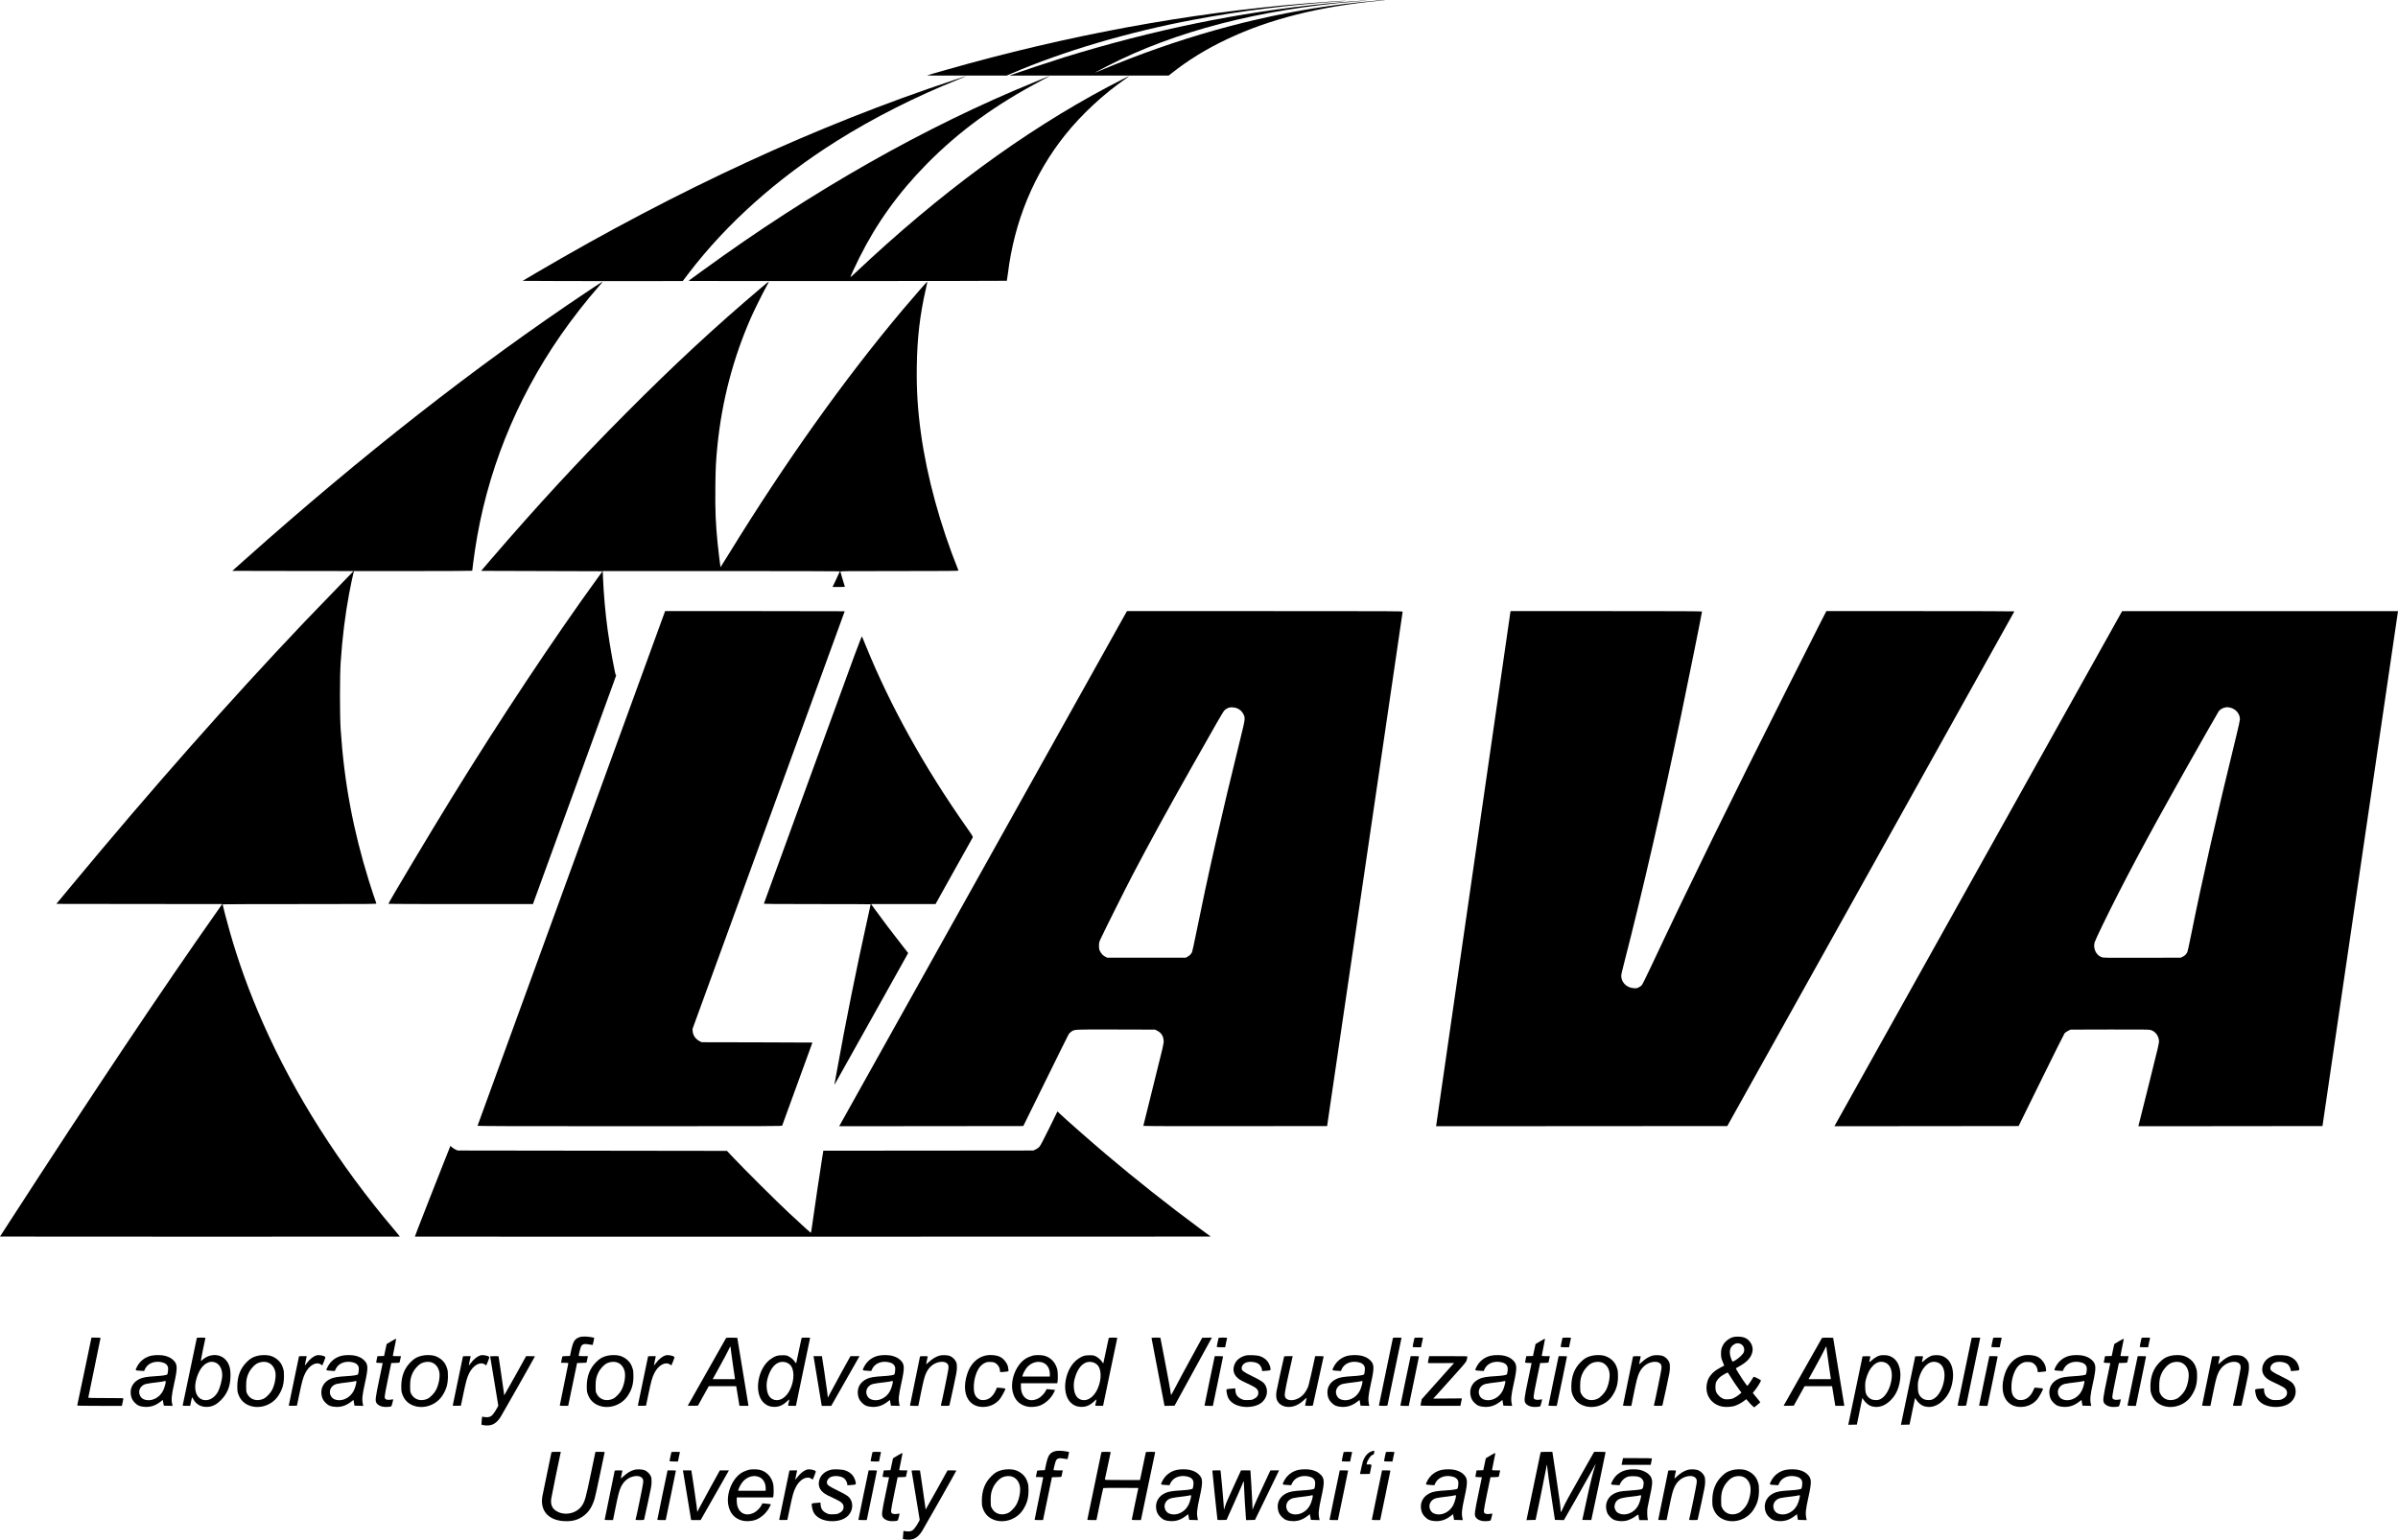 <?xml version="1.0" encoding="utf-8"?>
<!-- Generator: Adobe Illustrator 13.0.0, SVG Export Plug-In . SVG Version: 6.00 Build 14948)  -->
<!DOCTYPE svg PUBLIC "-//W3C//DTD SVG 1.1//EN" "http://www.w3.org/Graphics/SVG/1.1/DTD/svg11.dtd">
<svg version="1.1" id="Layer_1" xmlns="http://www.w3.org/2000/svg" xmlns:xlink="http://www.w3.org/1999/xlink" x="0px" y="0px"
	 width="1290.859px" height="829.082px" viewBox="0 0 1290.859 829.082" enable-background="new 0 0 1290.859 829.082"
	 xml:space="preserve">
<g>
	<path d="M742.175,0.201c-5.354,0.459-14.659,1.438-18.872,1.976c-41.337,5.192-82.095,15.997-123.294,32.61
		c-3.635,1.479-7.449,3.036-8.487,3.495c-1.038,0.46-1.936,0.82-1.997,0.82c-0.199,0,1.897-1.139,6.472-3.495
		C632.219,16.914,677.95,5.034,730.093,0.758c6.189-0.499,6.808-0.579,4.091-0.479c-3.032,0.121-13.575,0.98-20.646,1.678
		c-47.249,4.773-92.401,14.038-140.607,28.875c-5.452,1.679-26.54,8.689-28.456,9.447l-1,0.398l10.983,0.02c6.053,0,25.3,0,42.815,0
		h31.811l1.738-1.357c8.885-7.029,18.572-12.98,29.656-18.232c22.843-10.842,49.862-17.652,82.193-20.727
		C744.811,0.18,746.027,0,745.368,0C744.709,0.02,743.271,0.102,742.175,0.201z"/>
	<path d="M721.306,0.5c-0.501,0.039-3.556,0.238-6.79,0.479C651.35,5.313,586.391,16.496,521.409,34.228
		c-8.188,2.238-22.207,6.231-22.348,6.392c-0.08,0.078,7.549,0.1,32.251,0.078h10.604l2.576-1.117
		c27.459-11.861,63.025-22.387,97.832-28.917c26.101-4.891,48.806-7.748,80.577-10.085c1.819-0.12,1.999-0.159,0.799-0.159
		C722.882,0.42,721.805,0.459,721.306,0.5z"/>
	<path d="M563.642,41.438c-0.657,0.259-3.612,1.477-6.587,2.695c-59.192,24.124-119.838,58.59-178.828,101.565
		c-3.237,2.376-6.272,4.572-6.731,4.894c-0.478,0.338-0.819,0.637-0.778,0.678c0.139,0.139,171.141,0.061,171.26-0.08
		c0.059-0.1,0.318-1.816,0.579-3.852c3.395-27.918,13.98-53.619,30.753-74.588c8.869-11.104,20.729-22.126,32.63-30.336
		c1.061-0.736,1.938-1.375,1.938-1.437c0-0.119-6.23,3.037-11.423,5.771c-45.87,24.385-90.644,57.354-136.033,100.169
		c-1.417,1.338-2.616,2.396-2.655,2.335c-0.121-0.119,2.733-6.309,4.933-10.701c9.326-18.632,21.046-34.888,36.224-50.304
		c17.613-17.833,36.904-31.852,62.126-45.133C565.282,40.879,565.842,40.52,563.642,41.438z"/>
	<path d="M513.619,43.075c-74.125,24.583-148.374,58.85-224.938,103.82l-7.348,4.334l21.626,0.102
		c11.902,0.061,31.312,0.078,43.117,0.039l21.467-0.059l3.232-4.234c20.29-26.601,47.51-50.943,79.461-71.054
		c19.91-12.539,42.776-24.103,65.881-33.328c1.975-0.78,3.633-1.479,3.674-1.518C519.991,40.977,519.191,41.239,513.619,43.075z"/>
	<path d="M316.2,156.981c-59.771,39.941-121.556,88.306-184.56,144.541l-6.59,5.872l32.649,0.061l32.652,0.039l-3.355,3.454
		c-7.588,7.809-19.25,19.891-23.163,24.004c-40.021,42.137-82.056,89.742-125.971,142.681l-7.529,9.088l44.635,0.061l44.65,0.041
		l-1.656,2.355C87.348,532.633,50.403,587.889,4.314,659.16L0,665.85l107.556,0.059c59.171,0.02,107.617,0,107.658-0.039
		c0.059-0.039-1.417-1.857-3.276-4.057c-29.295-34.566-53.319-72.408-70.193-110.488c-7.43-16.756-13.359-33.111-18.133-49.965
		c-1.359-4.75-3.794-14.039-3.794-14.42c0-0.059,18.651-0.117,41.458-0.117c39.397,0,41.456-0.023,41.316-0.361
		c-0.379-0.898-2.836-8.369-3.975-12.021c-8.545-27.459-13.359-53.262-15.236-81.675c-0.499-7.57-0.499-28.637,0-36.047
		c0.9-13.439,2.337-25.081,4.552-37.042c0.64-3.457,2.038-10.146,2.396-11.424l0.2-0.759h31.834c17.511,0,31.85-0.08,31.85-0.161
		c0-0.458,0.88-7.227,1.418-10.803c6.111-41.417,21.827-80.896,46.23-116.083c6.013-8.668,13.939-18.832,20.51-26.281
		c1.198-1.359,2.136-2.516,2.076-2.556C324.406,151.57,320.692,153.987,316.2,156.981z"/>
	<path d="M409.758,154.946c-25.001,21.188-46.93,41.516-72.671,67.418c-25.499,25.621-47.867,49.863-72.849,78.918l-5.231,6.112
		l32.67,0.1l32.671,0.1l-2.256,3.096c-23.964,33.051-52.323,75.745-78.781,118.661c-11.703,18.971-34.228,56.711-34.228,57.352
		c0,0.059,17.513,0.121,38.9,0.121h38.9l22.347-61.367c26.101-71.672,22.586-61.947,22.346-61.787
		c-0.38,0.221-3.314-15.875-4.453-24.323c-1.278-9.387-2.157-19.31-2.536-28.517l-0.14-3.335h63.844
		c35.105,0,63.82,0.061,63.82,0.139c0,0.103-0.896,2.019-1.975,4.295l-1.976,4.153h3.372c3.156,0,3.375-0.02,3.217-0.359
		c-0.1-0.18-0.658-1.956-1.219-3.933c-0.578-1.979-1.077-3.755-1.14-3.954c-0.098-0.321,1.498-0.341,31.773-0.341
		c25.441,0,31.872-0.059,31.791-0.26c-9.866-24.461-16.953-50.383-20.19-73.727c-1.777-12.841-2.434-23.466-2.256-36.247
		c0.221-15.277,1.678-27.696,4.852-41.595c0.501-2.178,0.86-4.014,0.821-4.054c-0.1-0.102-7.848,8.787-13.262,15.196
		c-31.37,37.284-63.122,81.895-93.576,131.44c-2.437,3.974-4.453,7.191-4.492,7.169c-0.082-0.08-1.199-9.186-1.52-12.501
		c-1.098-10.803-1.396-18.112-1.259-30.613c0.102-10.305,0.301-14.179,1.139-22.506c2.416-23.982,8.488-47.107,18.093-68.896
		c1.717-3.892,6.131-12.8,8.147-16.453c0.839-1.52,1.498-2.796,1.438-2.857C413.851,151.55,411.974,153.047,409.758,154.946z"/>
	<path d="M357.837,329.601c-0.121,0.319-22.806,62.605-50.445,138.448c-27.637,75.844-50.282,138.012-50.323,138.133
		c-0.08,0.199,16.375,0.258,81.877,0.258c77.881,0,81.976-0.02,82.114-0.357c0.341-0.861,16.275-44.615,16.275-44.693
		c0-0.043-13.418-0.1-29.793-0.119l-29.816-0.061l-0.938-0.459c-2.276-1.139-3.752-3.154-3.913-5.414l-0.08-1.316l40.957-112.393
		c22.525-61.825,40.958-112.425,40.958-112.486c0-0.041-21.745-0.08-48.324-0.08h-48.328L357.837,329.601z"/>
	<path d="M606.4,329.5c-0.142,0.26-34.669,62.067-76.704,137.349c-42.036,75.285-76.783,137.494-77.203,138.25l-0.759,1.34
		l49.563-0.041l49.546-0.059l12.002-24.363c6.589-13.398,12.182-24.701,12.442-25.1c0.257-0.4,0.877-1.02,1.396-1.359
		c1.897-1.26,0.88-1.219,24.021-1.158l21.05,0.057l1.14,0.562c2.175,1.076,3.373,2.916,3.514,5.432
		c0.083,1.557-0.1,2.258-5.433,23.604c-3.032,12.121-5.511,22.105-5.511,22.227c0,0.141,16.295,0.18,49.467,0.158l49.465-0.059
		l20.329-138.291c11.161-76.064,20.308-138.448,20.327-138.65c0-0.318-3.65-0.338-74.187-0.338h-74.188L606.4,329.5z
		 M666.108,381.461c1.438,0.658,2.557,1.738,3.274,3.156c0.999,1.994,0.92,2.636-1.418,12.08
		c-10.744,43.634-17.772,74.648-24.262,106.796c-0.939,4.715-1.858,8.848-2.017,9.188c-0.581,1.139-1.219,1.816-2.276,2.398
		l-1.08,0.6h-21.168h-21.166l-0.921-0.463c-1.238-0.598-2.257-1.678-2.936-3.016c-0.458-0.979-0.537-1.357-0.537-2.914
		c0-1.678,0.058-1.918,0.897-3.775c1.238-2.793,13.779-27.896,17.174-34.365c8.987-17.137,18.491-34.51,31.773-58.013
		c13.259-23.506,16.936-29.873,17.634-30.574c0.719-0.74,1.758-1.317,2.812-1.599C662.874,380.704,665.01,380.96,666.108,381.461z"
		/>
	<path d="M813.066,329.5c-0.039,0.26-9.028,62.467-19.972,138.25c-10.922,75.785-19.929,137.992-19.968,138.25l-0.102,0.439
		l78.382-0.041l78.4-0.059l77.264-138.49c42.496-76.163,77.284-138.55,77.284-138.648c0-0.08-22.767-0.141-50.605-0.141h-50.604
		l-2.795,5.433c-1.537,2.996-9.666,19.111-18.07,35.805c-30.395,60.329-53.141,106.797-73.75,150.672
		c-2.295,4.869-4.412,9.166-4.735,9.523c-0.318,0.363-1.055,0.879-1.656,1.178c-0.958,0.48-1.257,0.518-2.635,0.439
		c-3.576-0.199-6.429-2.773-6.75-6.113c-0.1-0.977,0.098-1.934,1.418-7.025c9.806-38.023,20.609-84.932,30.753-133.696
		c4.195-20.151,11.284-55.297,11.284-55.997c0-0.158-13.221-0.219-51.522-0.219h-51.524L813.066,329.5z"/>
	<path d="M1065.781,466.189c-42.115,75.41-76.961,137.834-77.438,138.693l-0.864,1.557l49.589-0.041l49.563-0.059l12.122-24.643
		c6.65-13.559,12.342-24.943,12.62-25.303c0.3-0.359,1.14-0.959,1.879-1.318l1.357-0.66l21.048-0.057
		c18.232-0.041,21.187,0,22.066,0.258c2.454,0.719,4.293,3.096,4.453,5.77c0.099,1.34-0.242,2.779-5.494,23.746l-5.59,22.307
		l49.545-0.041l49.565-0.059l20.208-137.791c11.104-75.784,20.251-138.169,20.329-138.649l0.119-0.839h-74.247h-74.246
		L1065.781,466.189z M1200.676,381.082c3.015,0.781,5.092,3.354,5.092,6.293c0,0.517-0.856,4.452-1.915,8.705
		c-10.582,43.133-18.33,77.243-24.543,108.194c-0.838,4.156-1.639,7.869-1.797,8.229c-0.498,1.199-1.318,2.059-2.456,2.617
		l-1.138,0.561l-20.809,0.059c-20.568,0.037-20.809,0.037-21.888-0.361c-2.935-1.096-4.611-4.771-3.651-8.027
		c0.179-0.617,2.113-4.832,4.332-9.387c10.623-21.887,23.921-46.887,42.574-80.037c9.704-17.232,19.41-34.308,19.852-34.906
		c0.637-0.858,1.855-1.639,3.014-1.958C1198.602,380.724,1199.279,380.724,1200.676,381.082z"/>
	<path d="M437.556,414.271c-14.438,39.618-26.3,72.17-26.341,72.29c-0.059,0.199,5.752,0.262,28.697,0.262
		c15.837,0,28.775,0.037,28.775,0.1c0,0.039-0.719,3.334-1.598,7.309c-5.95,26.74-11.862,56.115-16.474,81.855
		c-0.718,4.012-1.338,7.471-1.396,7.668c-0.041,0.199,0,0.299,0.08,0.199c0.098-0.098,9.045-16.057,19.867-35.486l19.712-35.285
		l-2.877-3.656c-5.473-6.969-10.862-14.098-15.475-20.467l-1.618-2.236h17.333h17.353l9.825-17.635
		c5.412-9.686,9.967-17.852,10.145-18.133c0.279-0.5,0.199-0.619-3.556-5.99c-22.525-32.109-40.776-65.021-53.637-96.632
		c-1.138-2.795-2.198-5.352-2.337-5.652C463.816,342.262,462.098,346.875,437.556,414.271z"/>
	<path d="M564.803,607.498c-2.798,5.67-4.713,9.346-5.193,9.904c-0.479,0.561-1.196,1.1-2.038,1.498l-1.316,0.621l-56.532,0.057
		l-56.515,0.041l-0.761,4.752c-1.338,8.467-3.493,22.926-4.65,31.191c-0.62,4.457-1.18,8.152-1.24,8.229
		c-0.139,0.16-3.673-3.035-11.902-10.703c-6.43-5.99-23.963-23.424-29.653-29.475l-3.677-3.896l-72.489-0.098l-72.508-0.098
		L245.208,619c-0.618-0.299-1.499-0.857-1.938-1.256l-0.798-0.74l-3.635,9.145c-3.374,8.508-11.244,28.518-14.237,36.307
		c-0.72,1.857-1.299,3.414-1.258,3.434c0.02,0.039,96.433,0.039,214.233,0.02l214.175-0.059l-5.612-4.133
		c-17.25-12.744-35.226-26.98-51.08-40.439c-8.011-6.791-21.769-18.893-24.726-21.748l-1.095-1.078L564.803,607.498z"/>
	<path d="M312.227,719.947c-2.877,0.918-3.696,2.195-4.852,7.629l-0.542,2.576l-2.036,0.057c-1.936,0.062-2.057,0.082-2.157,0.5
		c-0.061,0.24-0.219,1.041-0.378,1.781l-0.281,1.354h1.977c1.557,0,1.978,0.062,1.978,0.283c0,0.158-1.039,5.25-2.295,11.32
		c-1.258,6.072-2.298,11.164-2.298,11.305c0,0.199,0.52,0.26,2.257,0.26h2.256l2.395-11.545l2.398-11.521l2.536-0.059
		c2.438-0.043,2.537-0.061,2.636-0.5c0.059-0.236,0.22-1.037,0.38-1.797l0.279-1.338h-2.478c-1.855,0-2.476-0.061-2.476-0.262
		c0-0.695,1.038-4.65,1.337-5.111c0.76-1.178,1.799-1.396,4.354-0.918c0.961,0.178,1.778,0.299,1.817,0.26
		c0.1-0.098,0.901-3.795,0.841-3.875c-0.041-0.02-0.88-0.197-1.857-0.357C315.879,719.607,313.343,719.588,312.227,719.947z"/>
	<path d="M933.044,719.967c-2.156,0.6-4.093,2.018-5.271,3.875c-1.058,1.658-1.438,3.215-1.337,5.492
		c0.077,1.797,0.178,2.215,0.917,3.994c0.459,1.098,0.818,1.996,0.799,2.016c-0.041,0.021-0.938,0.5-1.996,1.039
		c-2.439,1.275-4.135,2.596-5.271,4.137c-1.201,1.574-1.419,2.055-1.9,3.852c-1.536,6.07,1.718,11.543,7.73,12.961
		c2.076,0.479,5.488,0.299,7.429-0.42c1.635-0.6,3.193-1.459,4.811-2.676l1.102-0.82l0.599,0.736
		c0.977,1.221,2.575,2.877,3.133,3.277l0.542,0.381l1.617-1.299c0.896-0.719,1.615-1.379,1.615-1.477
		c0-0.082-0.679-0.941-1.517-1.918c-0.821-0.98-1.739-2.057-1.997-2.416l-0.5-0.66l1.279-1.6c1.218-1.555,2.875-4.211,3.056-4.951
		c0.078-0.277-0.28-0.559-1.858-1.338c-1.777-0.877-1.959-0.938-2.159-0.617c-0.698,1.236-2.893,4.473-3.092,4.592
		c-0.299,0.18-0.481-0.039-2.576-3.094c-1.601-2.357-3.914-6.172-3.776-6.271c0.021-0.02,0.7-0.402,1.457-0.82
		c4.597-2.492,6.81-4.932,7.471-8.127c0.638-3.033-1.299-6.391-4.336-7.568C937.557,719.689,934.562,719.547,933.044,719.967z
		 M936.897,723.641c1.599,0.721,2.359,2.436,1.879,4.215c-0.181,0.678-0.579,1.219-1.658,2.297
		c-1.597,1.578-4.215,3.297-4.553,2.955c-0.12-0.121-0.481-0.957-0.802-1.877c-1.035-3.016-0.675-5.393,1.02-6.83
		C934.16,723.264,935.503,723,936.897,723.641z M930.986,740.475c1.2,2.037,3.835,5.953,5.254,7.828l1.197,1.578l-0.879,0.779
		c-1.12,0.959-2.874,2.057-3.993,2.477c-0.54,0.201-1.56,0.34-2.578,0.359c-1.479,0.021-1.836-0.061-2.833-0.539
		c-1.479-0.721-3.017-2.396-3.456-3.754c-0.44-1.32-0.339-4.152,0.18-5.172c0.579-1.1,1.656-2.338,2.678-3.037
		c0.954-0.658,3.232-1.938,3.453-1.957C930.087,739.037,930.526,739.695,930.986,740.475z"/>
	<path d="M45.452,738.4c-2.079,9.963-3.815,18.23-3.876,18.352c-0.059,0.199,2.418,0.26,11.982,0.26h12.063l0.36-1.76
		c0.18-0.957,0.399-1.896,0.438-2.094c0.1-0.322-0.438-0.342-9.385-0.342c-7.348,0-9.506-0.061-9.506-0.24
		c0-0.141,1.478-7.367,3.297-16.055c1.817-8.688,3.293-15.916,3.293-16.037c0-0.139-0.778-0.219-2.435-0.219h-2.458L45.452,738.4z"
		/>
	<path d="M105.939,720.508c-0.042,0.139-1.759,8.307-3.795,18.129c-2.038,9.824-3.754,17.994-3.794,18.115
		c-0.058,0.199,0.421,0.26,1.978,0.26h2.055l0.46-2.299c0.259-1.256,0.52-2.295,0.578-2.295c0.061,0,0.379,0.5,0.681,1.1
		c1.238,2.334,3.595,3.854,6.29,4.033c3.273,0.219,5.771-0.838,8.526-3.615c3.577-3.613,5.154-7.689,5.154-13.299
		c0.02-3.936-0.718-6.33-2.597-8.412c-3.155-3.488-8.826-3.41-12.681,0.184c-0.299,0.277-0.599,0.459-0.657,0.398
		c-0.102-0.08,2.094-11.141,2.415-12.201c0.1-0.299-0.099-0.34-2.217-0.34C106.659,720.266,105.998,720.326,105.939,720.508z
		 M115.545,733.551c2.495,0.734,4.054,3.369,4.072,6.805c0,2.678-1.197,7.172-2.513,9.424c-1.879,3.197-5.054,4.793-7.889,3.977
		c-4.633-1.359-5.492-8.066-1.958-15.238c0.958-1.957,2.376-3.594,3.796-4.352C112.77,733.207,113.928,733.068,115.545,733.551z"/>
	<path d="M390.727,720.705c-0.459,0.742-20.489,36.145-20.489,36.227c0,0.059,1.219,0.059,2.717,0.039l2.733-0.059l2.916-5.234
		l2.916-5.25h7.389h7.408l0.86,5.289l0.878,5.295h2.436h2.419l-2.038-12.441c-1.138-6.828-2.476-15.078-3.016-18.312l-0.958-5.891
		l-2.936-0.061C391.087,720.266,391.007,720.266,390.727,720.705z M393.521,727.518c0.139,1.336,0.62,4.85,1.079,7.826
		c0.438,2.957,0.879,5.811,0.938,6.332l0.119,0.957h-6.01h-5.99l3.614-6.551c1.999-3.592,4.135-7.588,4.732-8.867
		c0.602-1.275,1.138-2.295,1.179-2.234C393.242,725.018,393.383,726.156,393.521,727.518z"/>
	<path d="M431.464,720.605c-0.059,0.201-0.698,3.195-1.418,6.652c-0.718,3.451-1.357,6.451-1.416,6.648
		c-0.102,0.301-0.222,0.199-0.659-0.5c-0.777-1.217-2.257-2.496-3.574-3.115c-1.02-0.48-1.359-0.539-3.337-0.518
		c-2.596,0-3.653,0.336-6.01,1.918c-7.148,4.791-9.444,18.291-4.013,23.58c1.477,1.441,3.133,2.158,5.21,2.279
		c2.835,0.18,5.073-0.74,7.551-3.096c0.997-0.938,1.177-1.039,1.077-0.641c-0.061,0.279-0.222,0.941-0.321,1.498
		c-0.116,0.539-0.258,1.158-0.318,1.34c-0.1,0.318,0.08,0.359,2.058,0.359h2.154l3.777-18.135c2.077-9.963,3.814-18.23,3.853-18.369
		c0.08-0.182-0.439-0.242-2.196-0.242C431.843,720.266,431.564,720.307,431.464,720.605z M423.737,733.826
		c0.419,0.219,1.036,0.619,1.356,0.898c2.596,2.195,2.715,8.309,0.238,13.461c-2.033,4.193-5.25,6.369-8.346,5.629
		c-2.416-0.578-3.854-2.611-4.215-6.029c-0.279-2.396-0.039-4.252,0.821-6.83c1.357-4.072,3.533-6.711,6.17-7.447
		C420.921,733.186,422.737,733.328,423.737,733.826z"/>
	<path d="M596.813,720.605c-0.061,0.201-0.7,3.195-1.417,6.652c-0.718,3.451-1.359,6.451-1.419,6.648
		c-0.099,0.301-0.219,0.199-0.659-0.5c-0.777-1.217-2.254-2.496-3.574-3.115c-1.018-0.48-1.359-0.539-3.335-0.518
		c-2.595,0-3.654,0.336-6.01,1.918c-7.149,4.791-9.447,18.291-4.015,23.58c1.479,1.441,3.135,2.158,5.212,2.279
		c2.835,0.18,5.071-0.74,7.549-3.096c0.999-0.938,1.178-1.039,1.077-0.641c-0.061,0.279-0.219,0.941-0.318,1.498
		c-0.121,0.539-0.26,1.158-0.318,1.34c-0.101,0.318,0.078,0.359,2.055,0.359h2.157l3.774-18.135
		c2.077-9.963,3.813-18.23,3.854-18.369c0.081-0.182-0.439-0.242-2.196-0.242C597.193,720.266,596.913,720.307,596.813,720.605z
		 M589.085,733.826c0.42,0.219,1.038,0.619,1.359,0.898c2.598,2.195,2.716,8.309,0.239,13.461c-2.036,4.193-5.253,6.369-8.348,5.629
		c-2.418-0.578-3.853-2.611-4.213-6.029c-0.281-2.396-0.041-4.252,0.817-6.83c1.357-4.072,3.535-6.711,6.173-7.447
		C586.271,733.186,588.089,733.328,589.085,733.826z"/>
	<path d="M619.857,720.426c0,0.141,6.372,33.471,6.81,35.545l0.222,1.059l2.696-0.059l2.695-0.059l10.044-18.334l10.046-18.332
		l-2.616,0.061l-2.614,0.061l-6.274,11.48c-3.452,6.312-7.206,13.301-8.347,15.537c-1.136,2.219-2.114,3.936-2.157,3.795
		c-0.039-0.141-0.258-1.559-0.499-3.154c-0.239-1.598-1.495-8.447-2.815-15.238c-1.316-6.789-2.396-12.379-2.396-12.42
		c0-0.061-1.077-0.102-2.396-0.102C620.938,720.266,619.857,720.346,619.857,720.426z"/>
	<path d="M655.904,720.705c-0.479,2.096-0.897,4.195-0.897,4.453c0,0.24,0.377,0.299,2.257,0.299h2.255l0.461-2.355
		c0.259-1.277,0.519-2.455,0.577-2.594c0.059-0.182-0.457-0.242-2.235-0.242C656.082,720.266,656.004,720.285,655.904,720.705z"/>
	<path d="M749.763,720.705c-0.26,1.139-7.49,35.967-7.49,36.125c0,0.102,1.041,0.182,2.296,0.182c1.26,0,2.3-0.08,2.3-0.182
		c0-0.1,1.718-8.326,3.792-18.312c2.097-9.984,3.795-18.172,3.795-18.191c0-0.041-1.037-0.061-2.295-0.061
		C749.943,720.266,749.862,720.285,749.763,720.705z"/>
	<path d="M761.347,720.705c-0.481,2.096-0.902,4.195-0.902,4.453c0,0.24,0.38,0.299,2.26,0.299h2.254l0.462-2.355
		c0.259-1.277,0.519-2.455,0.577-2.594c0.061-0.182-0.458-0.242-2.233-0.242C761.524,720.266,761.444,720.285,761.347,720.705z"/>
	<path d="M841.022,720.705c-0.479,2.096-0.897,4.195-0.897,4.453c0,0.24,0.381,0.299,2.257,0.299h2.256l0.461-2.355
		c0.26-1.277,0.52-2.455,0.578-2.594c0.061-0.182-0.46-0.242-2.237-0.242C841.204,720.266,841.122,720.285,841.022,720.705z"/>
	<path d="M980.633,720.705c-0.458,0.742-20.49,36.145-20.49,36.227c0,0.059,1.216,0.059,2.717,0.039l2.732-0.059l2.919-5.234
		l2.914-5.25h7.39h7.411l0.857,5.289l0.878,5.295h2.436h2.417l-2.036-12.441c-1.14-6.828-2.478-15.078-3.018-18.312l-0.956-5.891
		l-2.935-0.061C980.991,720.266,980.909,720.266,980.633,720.705z M983.427,727.518c0.141,1.336,0.618,4.85,1.077,7.826
		c0.442,2.957,0.882,5.811,0.94,6.332l0.12,0.957h-6.011h-5.994l3.618-6.551c1.997-3.592,4.133-7.588,4.731-8.867
		c0.6-1.275,1.14-2.295,1.178-2.234C983.146,725.018,983.287,726.156,983.427,727.518z"/>
	<path d="M1061.29,720.705c-0.261,1.139-7.489,35.967-7.489,36.125c0,0.102,1.038,0.182,2.294,0.182c1.26,0,2.301-0.08,2.301-0.182
		c0-0.1,1.717-8.326,3.792-18.312c2.098-9.984,3.793-18.172,3.793-18.191c0-0.041-1.035-0.061-2.294-0.061
		C1061.469,720.266,1061.389,720.285,1061.29,720.705z"/>
	<path d="M1072.871,720.705c-0.479,2.096-0.9,4.195-0.9,4.453c0,0.24,0.383,0.299,2.259,0.299h2.258l0.457-2.355
		c0.263-1.277,0.521-2.455,0.579-2.594c0.062-0.182-0.458-0.242-2.233-0.242C1073.054,720.266,1072.97,720.285,1072.871,720.705z"/>
	<path d="M1152.75,720.705c-0.481,2.096-0.897,4.195-0.897,4.453c0,0.24,0.38,0.299,2.255,0.299h2.257l0.462-2.355
		c0.256-1.277,0.517-2.455,0.579-2.594c0.059-0.182-0.462-0.242-2.237-0.242C1152.93,720.266,1152.848,720.285,1152.75,720.705z"/>
	<path d="M210.661,722.205l-2.518,1.516l-0.698,3.215l-0.681,3.217l-1.816,0.057l-1.797,0.062l-0.34,1.639
		c-0.178,0.896-0.319,1.695-0.319,1.775c0,0.082,0.797,0.182,1.758,0.201l1.756,0.059l-1.858,8.889
		c-2.136,10.186-2.276,11.422-1.417,12.721c0.738,1.117,2.316,1.875,4.135,2.016c1.476,0.1,3.332-0.059,3.794-0.342
		c0.199-0.141,1.097-3.611,0.958-3.752c-0.021,0-0.54,0.059-1.14,0.18c-1.338,0.24-2.496,0.1-3.014-0.361
		c-0.279-0.256-0.379-0.6-0.379-1.357c0-0.559,0.798-4.832,1.778-9.504l1.756-8.488l2.217-0.059c2.116-0.061,2.236-0.08,2.335-0.5
		c0.061-0.236,0.221-1.037,0.381-1.797l0.278-1.338h-2.176c-1.778,0-2.177-0.061-2.177-0.299c0-0.162,0.399-2.195,0.9-4.537
		c0.499-2.314,0.88-4.33,0.858-4.469C213.195,720.785,212.176,721.285,210.661,722.205z"/>
	<path d="M829.122,722.205l-2.517,1.516l-0.699,3.215l-0.678,3.217l-1.819,0.057l-1.795,0.062l-0.342,1.639
		c-0.178,0.896-0.319,1.695-0.319,1.775c0,0.082,0.8,0.182,1.76,0.201l1.757,0.059l-1.856,8.889
		c-2.139,10.186-2.276,11.422-1.419,12.721c0.738,1.117,2.316,1.875,4.134,2.016c1.477,0.1,3.335-0.059,3.794-0.342
		c0.199-0.141,1.097-3.611,0.958-3.752c-0.02,0-0.54,0.059-1.141,0.18c-1.335,0.24-2.493,0.1-3.014-0.361
		c-0.278-0.256-0.381-0.6-0.381-1.357c0-0.559,0.8-4.832,1.778-9.504l1.758-8.488l2.218-0.059c2.116-0.061,2.235-0.08,2.335-0.5
		c0.062-0.236,0.221-1.037,0.379-1.797l0.28-1.338h-2.177c-1.777,0-2.177-0.061-2.177-0.299c0-0.162,0.399-2.195,0.899-4.537
		c0.499-2.314,0.878-4.33,0.861-4.469C831.658,720.785,830.638,721.285,829.122,722.205z"/>
	<path d="M1140.648,722.205l-2.517,1.516l-0.698,3.215l-0.679,3.217l-1.816,0.057l-1.798,0.062l-0.342,1.639
		c-0.179,0.896-0.317,1.695-0.317,1.775c0,0.082,0.8,0.182,1.757,0.201l1.758,0.059l-1.858,8.889
		c-2.136,10.186-2.273,11.422-1.417,12.721c0.739,1.117,2.317,1.875,4.134,2.016c1.478,0.1,3.334-0.059,3.794-0.342
		c0.2-0.141,1.1-3.611,0.959-3.752c-0.02,0-0.538,0.059-1.141,0.18c-1.336,0.24-2.494,0.1-3.012-0.361
		c-0.281-0.256-0.382-0.6-0.382-1.357c0-0.559,0.801-4.832,1.777-9.504l1.757-8.488l2.218-0.059c2.116-0.061,2.239-0.08,2.337-0.5
		c0.062-0.236,0.219-1.037,0.379-1.797l0.28-1.338h-2.176c-1.778,0-2.18-0.061-2.18-0.299c0-0.162,0.401-2.195,0.9-4.537
		c0.498-2.314,0.879-4.33,0.859-4.469C1143.186,720.785,1142.167,721.285,1140.648,722.205z"/>
	<path d="M81.577,729.973c-3.475,0.736-6.291,2.914-7.87,6.07c-0.998,1.996-1.078,1.875,1.878,2.078l1.997,0.121l0.479-1.041
		c1.378-2.934,4.733-4.414,8.527-3.775c2.278,0.4,3.516,1.338,3.875,2.918c0.159,0.738-0.101,3.215-0.4,3.691
		c-0.26,0.422-2.496,0.783-6.29,0.998c-4.732,0.281-6.831,0.643-8.608,1.479c-3.313,1.559-5.091,4.516-4.811,7.908
		c0.18,2.098,0.819,3.516,2.215,4.914c1.579,1.578,2.875,2.096,5.533,2.236c3.035,0.139,5.552-0.699,8.206-2.717l1.337-1.02
		l0.121,0.738c0.081,0.4,0.2,1.1,0.28,1.539l0.141,0.801l2.355,0.059l2.356,0.059l-0.139-0.658
		c-0.64-2.836-0.459-4.752,0.998-11.402c1.938-8.707,1.838-10.445-0.599-12.701c-1.258-1.115-2.396-1.693-4.453-2.234
		C86.887,729.572,83.632,729.551,81.577,729.973z M88.866,745.848c-0.642,2.496-1.479,4.072-2.875,5.492
		c-2.06,2.037-4.813,2.994-7.351,2.514c-1.596-0.299-2.617-1.018-3.255-2.293c-1.278-2.576,0.161-5.516,3.096-6.332
		c0.759-0.221,3.755-0.641,6.931-0.998c1.117-0.121,2.435-0.338,2.894-0.479C89.403,743.432,89.444,743.592,88.866,745.848z"/>
	<path d="M138.588,730.072c-2.454,0.619-3.894,1.455-5.791,3.377c-3.396,3.395-5.013,7.545-5.052,12.979
		c-0.021,1.898,0.059,2.775,0.338,3.693c0.859,2.836,2.496,4.914,4.894,6.174c5.61,2.951,13.22,0.814,16.834-4.717
		c2.196-3.334,3.038-6.252,3.055-10.443c0-2.396-0.059-3.014-0.479-4.291c-0.579-1.9-1.238-3.018-2.517-4.275
		c-1.217-1.219-2.975-2.195-4.711-2.615C143.382,729.533,140.427,729.594,138.588,730.072z M144.64,733.844
		c1.818,0.861,3.076,2.58,3.555,4.855c0.538,2.494-0.241,6.889-1.778,9.824c-0.878,1.699-3.115,4.014-4.492,4.654
		c-3.677,1.699-7.43,0.479-8.987-2.916c-0.4-0.84-0.439-1.277-0.439-3.936c0-3.395,0.34-4.992,1.598-7.488
		c0.798-1.576,2.715-3.734,3.994-4.473C140.086,733.186,142.803,732.986,144.64,733.844z"/>
	<path d="M170.341,729.832c-1.676,0.518-3.595,2.039-5.132,4.094c-0.499,0.658-0.979,1.299-1.058,1.377
		c-0.081,0.102,0.098-0.996,0.398-2.436l0.559-2.615h-2.078c-1.137,0-2.076,0.039-2.076,0.098c0,0.16-5.411,26.162-5.491,26.422
		c-0.08,0.199,0.399,0.24,2.136,0.199l2.237-0.059l1.259-5.992c1.516-7.25,1.995-9.027,3.174-11.422
		c2.057-4.273,5.91-6.469,8.407-4.812l0.819,0.539l0.898-2.137c0.6-1.459,0.819-2.217,0.698-2.379
		C174.495,729.953,171.659,729.432,170.341,729.832z"/>
	<path d="M184.22,729.973c-3.475,0.736-6.291,2.914-7.868,6.07c-0.999,1.996-1.077,1.875,1.876,2.078l1.997,0.121l0.479-1.041
		c1.381-2.934,4.735-4.414,8.529-3.775c2.277,0.4,3.514,1.338,3.874,2.918c0.161,0.738-0.1,3.215-0.401,3.691
		c-0.258,0.422-2.495,0.783-6.289,0.998c-4.733,0.281-6.829,0.643-8.607,1.479c-3.315,1.559-5.091,4.516-4.811,7.908
		c0.178,2.098,0.817,3.516,2.216,4.914c1.576,1.578,2.875,2.096,5.53,2.236c3.035,0.139,5.552-0.699,8.208-2.717l1.338-1.02
		l0.12,0.738c0.082,0.4,0.201,1.1,0.279,1.539l0.141,0.801l2.356,0.059l2.357,0.059l-0.142-0.658c-0.639-2.836-0.459-4.752,1-11.402
		c1.937-8.707,1.836-10.445-0.601-12.701c-1.257-1.115-2.396-1.693-4.453-2.234C189.534,729.572,186.277,729.551,184.22,729.973z
		 M191.509,745.848c-0.64,2.496-1.479,4.072-2.875,5.492c-2.057,2.037-4.813,2.994-7.351,2.514
		c-1.596-0.299-2.613-1.018-3.252-2.293c-1.279-2.576,0.159-5.516,3.094-6.332c0.759-0.221,3.755-0.641,6.932-0.998
		c1.116-0.121,2.437-0.338,2.894-0.479C192.048,743.432,192.087,743.592,191.509,745.848z"/>
	<path d="M226.855,730.072c-2.458,0.619-3.896,1.455-5.792,3.377c-3.393,3.395-5.011,7.545-5.052,12.979
		c-0.02,1.898,0.061,2.775,0.34,3.693c0.859,2.836,2.496,4.914,4.892,6.174c5.612,2.951,13.22,0.814,16.834-4.717
		c2.198-3.334,3.035-6.252,3.057-10.443c0-2.396-0.061-3.014-0.481-4.291c-0.579-1.9-1.236-3.018-2.515-4.275
		c-1.218-1.219-2.977-2.195-4.713-2.615C231.647,729.533,228.692,729.594,226.855,730.072z M232.907,733.844
		c1.816,0.861,3.074,2.58,3.553,4.855c0.54,2.494-0.239,6.889-1.778,9.824c-0.876,1.699-3.115,4.014-4.492,4.654
		c-3.675,1.699-7.428,0.479-8.986-2.916c-0.399-0.84-0.44-1.277-0.44-3.936c0-3.395,0.34-4.992,1.6-7.488
		c0.795-1.576,2.714-3.734,3.994-4.473C228.352,733.186,231.068,732.986,232.907,733.844z"/>
	<path d="M258.608,729.832c-1.678,0.518-3.595,2.039-5.133,4.094c-0.499,0.658-0.978,1.299-1.058,1.377
		c-0.08,0.102,0.1-0.996,0.399-2.436l0.56-2.615h-2.077c-1.139,0-2.077,0.039-2.077,0.098c0,0.16-5.412,26.162-5.492,26.422
		c-0.08,0.199,0.399,0.24,2.138,0.199l2.235-0.059l1.26-5.992c1.517-7.25,1.997-9.027,3.176-11.422
		c2.055-4.273,5.91-6.469,8.406-4.812l0.819,0.539l0.898-2.137c0.598-1.459,0.821-2.217,0.7-2.379
		C262.76,729.953,259.926,729.432,258.608,729.832z"/>
	<path d="M326.705,730.072c-2.457,0.619-3.896,1.455-5.793,3.377c-3.396,3.395-5.012,7.545-5.053,12.979
		c-0.02,1.898,0.061,2.775,0.341,3.693c0.858,2.836,2.496,4.914,4.894,6.174c5.61,2.951,13.219,0.814,16.832-4.717
		c2.198-3.334,3.035-6.252,3.057-10.443c0-2.396-0.061-3.014-0.479-4.291c-0.578-1.9-1.239-3.018-2.517-4.275
		c-1.218-1.219-2.975-2.195-4.713-2.615C331.496,729.533,328.541,729.594,326.705,730.072z M332.755,733.844
		c1.817,0.861,3.074,2.58,3.554,4.855c0.54,2.494-0.239,6.889-1.775,9.824c-0.881,1.699-3.117,4.014-4.494,4.654
		c-3.675,1.699-7.43,0.479-8.986-2.916c-0.399-0.84-0.438-1.277-0.438-3.936c0-3.395,0.339-4.992,1.597-7.488
		c0.799-1.576,2.716-3.734,3.992-4.473C328.202,733.186,330.916,732.986,332.755,733.844z"/>
	<path d="M358.257,729.832c-1.68,0.518-3.596,2.039-5.134,4.094c-0.498,0.658-0.978,1.299-1.058,1.377
		c-0.08,0.102,0.101-0.996,0.399-2.436l0.559-2.615h-2.076c-1.139,0-2.077,0.039-2.077,0.098c0,0.16-5.411,26.162-5.491,26.422
		c-0.08,0.199,0.398,0.24,2.137,0.199l2.236-0.059l1.259-5.992c1.517-7.25,1.997-9.027,3.176-11.422
		c2.054-4.273,5.909-6.469,8.406-4.812l0.819,0.539l0.897-2.137c0.599-1.459,0.819-2.217,0.7-2.379
		C362.408,729.953,359.573,729.432,358.257,729.832z"/>
	<path d="M472.98,729.973c-3.473,0.736-6.289,2.914-7.867,6.07c-1,1.996-1.078,1.875,1.879,2.078l1.995,0.121l0.481-1.041
		c1.376-2.934,4.73-4.414,8.526-3.775c2.276,0.4,3.515,1.338,3.873,2.918c0.162,0.738-0.099,3.215-0.397,3.691
		c-0.262,0.422-2.498,0.783-6.294,0.998c-4.732,0.281-6.829,0.643-8.604,1.479c-3.317,1.559-5.093,4.516-4.812,7.908
		c0.18,2.098,0.818,3.516,2.215,4.914c1.578,1.578,2.877,2.096,5.533,2.236c3.035,0.139,5.552-0.699,8.207-2.717l1.338-1.02
		l0.119,0.738c0.08,0.4,0.199,1.1,0.28,1.539l0.139,0.801l2.356,0.059l2.356,0.059l-0.139-0.658
		c-0.64-2.836-0.462-4.752,0.999-11.402c1.937-8.707,1.837-10.445-0.601-12.701c-1.257-1.115-2.396-1.693-4.453-2.234
		C478.292,729.572,475.038,729.551,472.98,729.973z M480.271,745.848c-0.64,2.496-1.479,4.072-2.877,5.492
		c-2.056,2.037-4.813,2.994-7.348,2.514c-1.6-0.299-2.616-1.018-3.256-2.293c-1.279-2.576,0.16-5.516,3.096-6.332
		c0.759-0.221,3.755-0.641,6.929-0.998c1.119-0.121,2.437-0.338,2.896-0.479C480.81,743.432,480.851,743.592,480.271,745.848z"/>
	<path d="M505.832,729.934c-2.138,0.615-3.914,1.695-5.912,3.551c-0.679,0.643-1.277,1.158-1.336,1.158
		c-0.08,0,0.219-1.555,0.758-3.951c0.102-0.439,0.08-0.439-1.978-0.439c-1.976,0-2.077,0.02-2.177,0.439
		c-0.241,0.957-5.331,25.881-5.331,26.102c0,0.139,0.719,0.219,2.257,0.219h2.236l1.178-5.852
		c1.598-7.908,2.157-10.045,3.135-12.084c1.479-3.074,3.993-5.09,6.989-5.65c2.258-0.416,4.016,0.125,4.692,1.439
		c0.242,0.5,0.301,0.979,0.221,2.055c-0.08,1.119-3.595,18.273-4.054,19.732c-0.101,0.318,0.1,0.359,2.196,0.359
		c2.018,0,2.298-0.041,2.396-0.359c0.062-0.182,0.979-4.334,2.038-9.227c1.738-7.967,1.938-9.107,1.957-10.982
		c0.02-1.777-0.061-2.258-0.46-3.137c-0.539-1.238-1.877-2.516-3.176-3.115C510.307,729.672,507.211,729.533,505.832,729.934z"/>
	<path d="M530.312,729.973c-4.451,1.078-7.887,4.529-9.604,9.705c-2.138,6.43-1.518,12.102,1.637,15.275
		c1.938,1.938,4.354,2.777,7.529,2.617c3.156-0.16,5.971-1.518,8.108-3.914c0.938-1.037,3.193-5.113,3.193-5.754
		c0-0.299-0.599-0.416-2.794-0.576l-1.698-0.119l-0.839,1.795c-1.518,3.195-3.794,4.895-6.55,4.895
		c-1.179,0-1.557-0.082-2.356-0.541c-1.957-1.158-2.735-2.955-2.735-6.35c0-2.375,0.359-4.592,1.099-6.748
		c1.097-3.238,2.614-5.254,4.773-6.312c1.037-0.496,1.416-0.578,2.895-0.578c1.997,0,2.936,0.359,4.014,1.596
		c0.777,0.898,1.099,1.641,1.298,2.955l0.141,0.959l1.518-0.119c2.916-0.24,3.035-0.279,2.936-0.879
		c-0.039-0.301-0.141-0.959-0.201-1.479c-0.258-2.057-2.216-4.693-4.252-5.73C536.446,729.652,532.871,729.354,530.312,729.973z"/>
	<path d="M556.455,729.85c-1.199,0.242-3.335,1.082-4.312,1.717c-5.073,3.197-8.329,11.246-7.09,17.455
		c0.897,4.455,3.414,7.23,7.527,8.291c1.878,0.498,4.991,0.336,6.973-0.361c3.033-1.08,6.109-3.834,7.605-6.83l0.798-1.598
		l-0.458-0.121c-0.26-0.059-1.296-0.178-2.296-0.26l-1.816-0.141l-0.461,0.941c-0.679,1.379-2.555,3.314-3.914,4.014
		c-5.093,2.695-9.445-0.24-9.445-6.354v-1.775h9.784h9.764l0.162-0.758c0.261-1.217,0.181-5.434-0.118-6.627
		c-0.979-3.877-3.636-6.633-7.229-7.49C560.569,729.633,557.792,729.594,556.455,729.85z M561.886,733.945
		c2.038,0.998,3.256,3.256,3.256,6.014v1.277h-7.408h-7.41l0.141-0.561c0.3-1.24,1.579-3.494,2.574-4.594
		C555.496,733.449,559.071,732.59,561.886,733.945z"/>
	<path d="M670.481,729.934c-3.234,0.838-5.409,2.793-6.209,5.59c-0.96,3.436,0.638,6.311,4.594,8.205
		c0.994,0.463,2.875,1.361,4.152,1.98c3.355,1.594,4.354,2.594,4.354,4.312c0,1.459-0.919,2.637-2.697,3.414
		c-0.815,0.379-1.357,0.461-3.092,0.461c-1.881,0.018-2.218-0.043-3.295-0.541c-2.14-0.996-3.076-2.295-3.259-4.492l-0.098-1.277
		l-1.717,0.139c-2.697,0.201-3.018,0.277-3.018,0.779c0,1.057,0.461,3.115,0.938,4.154c0.661,1.477,2.058,2.777,3.915,3.674
		c3.653,1.717,8.867,1.717,12.46-0.037c3.854-1.883,5.593-6.391,3.833-10.008c-0.897-1.857-2.017-2.676-7.049-5.133
		c-5.17-2.535-5.909-3.096-5.909-4.496c0-0.896,0.622-1.914,1.556-2.553c1.858-1.238,5.833-1.018,7.751,0.438
		c0.737,0.58,1.678,2.318,1.678,3.156v0.58l1.757-0.119c2.675-0.203,2.835-0.262,2.835-0.92c0-1.018-0.78-3.074-1.559-4.09
		c-0.978-1.279-2.454-2.32-4.175-2.898C676.535,729.691,672.1,729.492,670.481,729.934z"/>
	<path d="M725.798,729.973c-3.473,0.736-6.289,2.914-7.867,6.07c-0.998,1.996-1.079,1.875,1.877,2.078l1.997,0.121l0.479-1.041
		c1.377-2.934,4.732-4.414,8.526-3.775c2.276,0.4,3.515,1.338,3.874,2.918c0.16,0.738-0.1,3.215-0.398,3.691
		c-0.261,0.422-2.498,0.783-6.292,0.998c-4.732,0.281-6.827,0.643-8.604,1.479c-3.316,1.559-5.095,4.516-4.815,7.908
		c0.182,2.098,0.822,3.516,2.219,4.914c1.575,1.578,2.874,2.096,5.532,2.236c3.032,0.139,5.55-0.699,8.208-2.717l1.335-1.02
		l0.122,0.738c0.077,0.4,0.199,1.1,0.279,1.539l0.139,0.801l2.356,0.059l2.356,0.059l-0.139-0.658
		c-0.641-2.836-0.462-4.752,0.995-11.402c1.94-8.707,1.839-10.445-0.596-12.701c-1.258-1.115-2.397-1.693-4.453-2.234
		C731.109,729.572,727.857,729.551,725.798,729.973z M733.087,745.848c-0.638,2.496-1.479,4.072-2.877,5.492
		c-2.053,2.037-4.809,2.994-7.346,2.514c-1.6-0.299-2.618-1.018-3.256-2.293c-1.277-2.576,0.158-5.516,3.092-6.332
		c0.761-0.221,3.757-0.641,6.933-0.998c1.117-0.121,2.435-0.338,2.896-0.479C733.625,743.432,733.668,743.592,733.087,745.848z"/>
	<path d="M802.684,729.973c-3.476,0.736-6.292,2.914-7.872,6.07c-0.997,1.996-1.076,1.875,1.88,2.078l1.994,0.121l0.481-1.041
		c1.377-2.934,4.732-4.414,8.526-3.775c2.276,0.4,3.515,1.338,3.874,2.918c0.161,0.738-0.1,3.215-0.398,3.691
		c-0.26,0.422-2.495,0.783-6.291,0.998c-4.731,0.281-6.83,0.643-8.609,1.479c-3.311,1.559-5.089,4.516-4.809,7.908
		c0.18,2.098,0.817,3.516,2.215,4.914c1.577,1.578,2.876,2.096,5.533,2.236c3.033,0.139,5.551-0.699,8.206-2.717l1.338-1.02
		l0.119,0.738c0.082,0.4,0.199,1.1,0.281,1.539l0.14,0.801l2.356,0.059l2.355,0.059l-0.141-0.658c-0.637-2.836-0.459-4.752,1-11.402
		c1.938-8.707,1.838-10.445-0.602-12.701c-1.256-1.115-2.395-1.693-4.449-2.234C807.995,729.572,804.737,729.551,802.684,729.973z
		 M809.97,745.848c-0.639,2.496-1.479,4.072-2.875,5.492c-2.057,2.037-4.811,2.994-7.349,2.514
		c-1.597-0.299-2.616-1.018-3.254-2.293c-1.279-2.576,0.158-5.516,3.096-6.332c0.757-0.221,3.753-0.641,6.927-0.998
		c1.118-0.121,2.438-0.338,2.896-0.479C810.513,743.432,810.551,743.592,809.97,745.848z"/>
	<path d="M856.7,730.072c-2.458,0.619-3.896,1.455-5.792,3.377c-3.393,3.395-5.011,7.545-5.052,12.979
		c-0.021,1.898,0.059,2.775,0.341,3.693c0.858,2.836,2.493,4.914,4.891,6.174c5.612,2.951,13.22,0.814,16.835-4.717
		c2.195-3.334,3.035-6.252,3.055-10.443c0-2.396-0.059-3.014-0.477-4.291c-0.579-1.9-1.24-3.018-2.519-4.275
		c-1.218-1.219-2.976-2.195-4.713-2.615C861.494,729.533,858.537,729.594,856.7,730.072z M862.75,733.844
		c1.818,0.861,3.076,2.58,3.553,4.855c0.543,2.494-0.236,6.889-1.774,9.824c-0.878,1.699-3.116,4.014-4.495,4.654
		c-3.675,1.699-7.428,0.479-8.984-2.916c-0.398-0.84-0.439-1.277-0.439-3.936c0-3.395,0.338-4.992,1.598-7.488
		c0.8-1.576,2.716-3.734,3.993-4.473C858.195,733.186,860.911,732.986,862.75,733.844z"/>
	<path d="M889.65,729.934c-2.137,0.615-3.914,1.695-5.913,3.551c-0.678,0.643-1.276,1.158-1.335,1.158
		c-0.082,0,0.218-1.555,0.758-3.951c0.102-0.439,0.079-0.439-1.979-0.439c-1.977,0-2.074,0.02-2.177,0.439
		c-0.241,0.957-5.333,25.881-5.333,26.102c0,0.139,0.723,0.219,2.257,0.219h2.239l1.178-5.852
		c1.598-7.908,2.156-10.045,3.135-12.084c1.479-3.074,3.994-5.09,6.989-5.65c2.255-0.416,4.014,0.125,4.691,1.439
		c0.24,0.5,0.302,0.979,0.221,2.055c-0.078,1.119-3.594,18.273-4.053,19.732c-0.101,0.318,0.1,0.359,2.196,0.359
		c2.016,0,2.297-0.041,2.396-0.359c0.059-0.182,0.979-4.334,2.037-9.227c1.735-7.967,1.938-9.107,1.957-10.982
		c0.019-1.777-0.059-2.258-0.459-3.137c-0.54-1.238-1.878-2.516-3.177-3.115C894.122,729.672,891.027,729.533,889.65,729.934z"/>
	<path d="M1011.983,729.875c-1.278,0.297-3.033,1.355-4.413,2.615c-1.437,1.316-1.497,1.277-0.996-0.74
		c0.158-0.66,0.279-1.279,0.299-1.357c0-0.082-0.96-0.121-2.136-0.102l-2.118,0.059l-3.054,14.678
		c-1.679,8.07-3.419,16.377-3.857,18.436l-0.778,3.75l2.315-0.057l2.32-0.059l1.338-6.494c0.736-3.574,1.396-6.789,1.476-7.168
		l0.119-0.68l0.681,1c1.116,1.68,2.734,2.996,4.234,3.455c3.376,1.035,6.849,0.059,9.962-2.857
		c3.137-2.914,4.955-6.848,5.513-11.861c0.519-4.672-0.738-8.826-3.273-10.902c-1.559-1.279-2.996-1.816-5.056-1.881
		C1013.581,729.691,1012.423,729.752,1011.983,729.875z M1014.38,733.551c2.935,0.854,4.413,4.148,3.915,8.66
		c-0.579,5.072-3.074,9.709-5.991,11.145c-0.961,0.459-1.378,0.559-2.634,0.541c-1.819,0-3.157-0.602-4.273-1.918
		c-1.023-1.178-1.342-2.477-1.358-5.311c-0.022-1.918,0.075-2.676,0.518-4.316c0.7-2.613,1.878-4.971,3.235-6.469
		C1009.867,733.566,1011.965,732.826,1014.38,733.551z"/>
	<path d="M1040.343,729.875c-1.279,0.297-3.036,1.355-4.417,2.615c-1.437,1.316-1.495,1.277-0.999-0.74
		c0.165-0.66,0.282-1.279,0.299-1.357c0-0.082-0.956-0.121-2.135-0.102l-2.113,0.059l-3.058,14.678
		c-1.679,8.07-3.414,16.377-3.855,18.436l-0.778,3.75l2.318-0.057l2.315-0.059l1.34-6.494c0.739-3.574,1.396-6.789,1.477-7.168
		l0.121-0.68l0.678,1c1.115,1.68,2.734,2.996,4.233,3.455c3.373,1.035,6.85,0.059,9.964-2.857c3.135-2.914,4.953-6.848,5.511-11.861
		c0.52-4.672-0.738-8.826-3.273-10.902c-1.56-1.279-2.994-1.816-5.052-1.881C1041.938,729.691,1040.78,729.752,1040.343,729.875z
		 M1042.735,733.551c2.938,0.854,4.414,4.148,3.917,8.66c-0.58,5.072-3.076,9.709-5.991,11.145
		c-0.959,0.459-1.379,0.559-2.637,0.541c-1.818,0-3.156-0.602-4.274-1.918c-1.018-1.178-1.336-2.477-1.355-5.311
		c-0.021-1.918,0.078-2.676,0.517-4.316c0.7-2.613,1.881-4.971,3.236-6.469C1038.227,733.566,1040.319,732.826,1042.735,733.551z"/>
	<path d="M1088.866,729.973c-4.451,1.078-7.886,4.529-9.602,9.705c-2.139,6.43-1.519,12.102,1.635,15.275
		c1.938,1.938,4.353,2.777,7.527,2.617c3.156-0.16,5.972-1.518,8.109-3.914c0.938-1.037,3.196-5.113,3.196-5.754
		c0-0.299-0.601-0.416-2.798-0.576l-1.699-0.119l-0.837,1.795c-1.518,3.195-3.793,4.895-6.55,4.895
		c-1.176,0-1.559-0.082-2.357-0.541c-1.956-1.158-2.734-2.955-2.734-6.35c0-2.375,0.359-4.592,1.099-6.748
		c1.1-3.238,2.615-5.254,4.771-6.312c1.04-0.496,1.417-0.578,2.898-0.578c1.996,0,2.933,0.359,4.013,1.596
		c0.781,0.898,1.099,1.641,1.296,2.955l0.141,0.959l1.519-0.119c2.917-0.24,3.035-0.279,2.938-0.879
		c-0.043-0.301-0.141-0.959-0.202-1.479c-0.26-2.057-2.216-4.693-4.254-5.73C1094.997,729.652,1091.423,729.354,1088.866,729.973z"
		/>
	<path d="M1114.409,729.973c-3.475,0.736-6.29,2.914-7.869,6.07c-1,1.996-1.078,1.875,1.879,2.078l1.995,0.121l0.479-1.041
		c1.38-2.934,4.732-4.414,8.527-3.775c2.276,0.4,3.517,1.338,3.874,2.918c0.162,0.738-0.098,3.215-0.396,3.691
		c-0.261,0.422-2.498,0.783-6.293,0.998c-4.733,0.281-6.828,0.643-8.604,1.479c-3.316,1.559-5.095,4.516-4.814,7.908
		c0.18,2.098,0.818,3.516,2.217,4.914c1.576,1.578,2.875,2.096,5.531,2.236c3.034,0.139,5.55-0.699,8.205-2.717l1.34-1.02
		l0.118,0.738c0.082,0.4,0.2,1.1,0.281,1.539l0.139,0.801l2.358,0.059l2.356,0.059l-0.139-0.658
		c-0.642-2.836-0.464-4.752,0.998-11.402c1.936-8.707,1.836-10.445-0.603-12.701c-1.256-1.115-2.395-1.693-4.452-2.234
		C1119.72,729.572,1116.465,729.551,1114.409,729.973z M1121.696,745.848c-0.636,2.496-1.477,4.072-2.875,5.492
		c-2.055,2.037-4.813,2.994-7.35,2.514c-1.596-0.299-2.614-1.018-3.255-2.293c-1.276-2.576,0.159-5.516,3.098-6.332
		c0.756-0.221,3.754-0.641,6.928-0.998c1.119-0.121,2.438-0.338,2.895-0.479C1122.236,743.432,1122.276,743.592,1121.696,745.848z"
		/>
	<path d="M1168.427,730.072c-2.457,0.619-3.894,1.455-5.792,3.377c-3.396,3.395-5.011,7.545-5.052,12.979
		c-0.018,1.898,0.059,2.775,0.34,3.693c0.859,2.836,2.496,4.914,4.893,6.174c5.611,2.951,13.222,0.814,16.833-4.717
		c2.199-3.334,3.037-6.252,3.057-10.443c0-2.396-0.061-3.014-0.479-4.291c-0.579-1.9-1.237-3.018-2.516-4.275
		c-1.218-1.219-2.973-2.195-4.714-2.615C1173.22,729.533,1170.263,729.594,1168.427,730.072z M1174.478,733.844
		c1.815,0.861,3.074,2.58,3.555,4.855c0.541,2.494-0.24,6.889-1.779,9.824c-0.877,1.699-3.115,4.014-4.489,4.654
		c-3.677,1.699-7.432,0.479-8.988-2.916c-0.399-0.84-0.439-1.277-0.439-3.936c0-3.395,0.339-4.992,1.599-7.488
		c0.798-1.576,2.716-3.734,3.994-4.473C1169.925,733.186,1172.64,732.986,1174.478,733.844z"/>
	<path d="M1201.376,729.934c-2.136,0.615-3.912,1.695-5.909,3.551c-0.68,0.643-1.278,1.158-1.338,1.158
		c-0.083,0,0.219-1.555,0.756-3.951c0.102-0.439,0.081-0.439-1.973-0.439c-1.979,0-2.079,0.02-2.181,0.439
		c-0.237,0.957-5.329,25.881-5.329,26.102c0,0.139,0.717,0.219,2.257,0.219h2.235l1.179-5.852
		c1.599-7.908,2.158-10.045,3.135-12.084c1.479-3.074,3.994-5.09,6.989-5.65c2.258-0.416,4.013,0.125,4.692,1.439
		c0.241,0.5,0.3,0.979,0.222,2.055c-0.081,1.119-3.597,18.273-4.056,19.732c-0.101,0.318,0.101,0.359,2.194,0.359
		c2.019,0,2.301-0.041,2.398-0.359c0.061-0.182,0.978-4.334,2.038-9.227c1.736-7.967,1.937-9.107,1.956-10.982
		c0.023-1.777-0.059-2.258-0.461-3.137c-0.538-1.238-1.875-2.516-3.174-3.115C1205.851,729.672,1202.755,729.533,1201.376,729.934z"
		/>
	<path d="M1224.242,729.934c-3.235,0.838-5.413,2.793-6.21,5.59c-0.957,3.436,0.638,6.311,4.593,8.205
		c0.999,0.463,2.876,1.361,4.153,1.98c3.356,1.594,4.355,2.594,4.355,4.312c0,1.459-0.921,2.637-2.697,3.414
		c-0.82,0.379-1.358,0.461-3.096,0.461c-1.878,0.018-2.218-0.043-3.295-0.541c-2.136-0.996-3.076-2.295-3.255-4.492l-0.099-1.277
		l-1.718,0.139c-2.696,0.201-3.017,0.277-3.017,0.779c0,1.057,0.458,3.115,0.936,4.154c0.662,1.477,2.059,2.777,3.917,3.674
		c3.655,1.717,8.866,1.717,12.462-0.037c3.855-1.883,5.591-6.391,3.833-10.008c-0.897-1.857-2.019-2.676-7.051-5.133
		c-5.17-2.535-5.911-3.096-5.911-4.496c0-0.896,0.622-1.914,1.559-2.553c1.858-1.238,5.831-1.018,7.751,0.438
		c0.736,0.58,1.676,2.318,1.676,3.156v0.58l1.758-0.119c2.675-0.203,2.836-0.262,2.836-0.92c0-1.018-0.778-3.074-1.56-4.09
		c-0.979-1.279-2.454-2.32-4.172-2.898C1230.295,729.691,1225.858,729.492,1224.242,729.934z"/>
	<path d="M263.898,730.691c0.061,0.258,1.059,6.25,2.218,13.34l2.118,12.881l-0.56,1.1c-1.021,1.934-2.498,4.012-3.256,4.49
		c-0.919,0.621-2.196,0.801-3.694,0.52c-0.659-0.119-1.199-0.201-1.238-0.158c-0.021,0.018-0.119,0.998-0.18,2.154l-0.159,2.119
		l1.057,0.26c0.598,0.141,1.697,0.219,2.597,0.16c2.697-0.16,4.594-1.441,6.65-4.518c0.78-1.156,18.512-32.49,18.512-32.709
		c0-0.039-1.08-0.078-2.376-0.078h-2.378l-5.849,10.566c-3.235,5.809-5.893,10.541-5.93,10.521c-0.021-0.039-0.223-1.396-0.42-3.037
		c-0.221-1.635-0.898-6.328-1.498-10.424c-0.62-4.072-1.119-7.471-1.119-7.529s-1.039-0.098-2.298-0.098
		C263.798,730.252,263.798,730.252,263.898,730.691z"/>
	<path d="M438.016,730.791c0.061,0.318,1.019,6.092,2.116,12.84c1.099,6.75,2.057,12.523,2.116,12.822l0.121,0.559h2.534h2.558
		l6.569-11.545c3.595-6.328,7.028-12.359,7.61-13.377l1.038-1.838h-2.438h-2.437l-4.973,8.988c-2.717,4.928-5.45,9.963-6.07,11.201
		l-1.117,2.217l-0.342-3.055c-0.198-1.701-0.918-6.732-1.597-11.223l-1.259-8.129h-2.274h-2.278L438.016,730.791z"/>
	<path d="M651.15,743.371c-1.496,7.232-2.734,13.26-2.734,13.381c0,0.199,0.581,0.26,2.255,0.26h2.237l2.758-13.24
		c1.516-7.27,2.756-13.281,2.734-13.379c0-0.082-1.018-0.141-2.258-0.141h-2.234L651.15,743.371z"/>
	<path d="M691.251,730.49c-0.219,0.641-3.892,17.412-4.114,18.771c-0.3,1.977-0.159,3.836,0.398,4.916
		c1.02,2.016,3.076,3.252,5.635,3.393c3.232,0.182,6.049-1.078,9.227-4.113c0.536-0.539,0.935-0.799,0.935-0.641
		c0,0.16-0.178,1.098-0.398,2.08c-0.22,0.998-0.401,1.875-0.401,1.953c0,0.082,0.941,0.162,2.079,0.162
		c1.978,0,2.079-0.021,2.177-0.461c0.061-0.238,1.338-6.049,2.835-12.92c1.499-6.869,2.776-12.682,2.835-12.939
		c0.101-0.439,0.082-0.439-2.194-0.439h-2.296l-0.12,0.539c-1.218,5.828-3.174,14.457-3.516,15.436
		c-0.599,1.818-1.837,3.836-3.115,5.094c-2.995,2.936-7.81,3.576-9.286,1.236c-0.679-1.055-0.418-2.896,1.857-13.078l2.077-9.227
		h-2.258C691.969,730.252,691.31,730.311,691.251,730.49z"/>
	<path d="M756.59,743.371c-1.493,7.232-2.733,13.26-2.733,13.381c0,0.199,0.579,0.26,2.256,0.26h2.236l2.757-13.24
		c1.518-7.27,2.756-13.281,2.734-13.379c0-0.082-1.017-0.141-2.255-0.141h-2.239L756.59,743.371z"/>
	<path d="M768.972,731.93c-0.181,0.916-0.339,1.779-0.339,1.914c0,0.182,1.616,0.223,7.072,0.162l7.046-0.061l-1.177,1.297
		c-0.64,0.719-4.551,5.094-8.707,9.746l-7.529,8.428l-0.34,1.656c-0.179,0.898-0.337,1.699-0.358,1.777
		c0,0.102,4.832,0.162,10.742,0.162h10.744l0.422-2.018l0.418-1.998l-7.751,0.059l-7.726,0.062l2.137-2.297
		c1.158-1.26,5.192-5.73,8.926-9.924c6.772-7.549,6.81-7.631,7.048-8.789c0.12-0.639,0.282-1.316,0.323-1.516
		c0.095-0.32-0.481-0.34-10.246-0.34h-10.344L768.972,731.93z"/>
	<path d="M836.272,743.371c-1.5,7.232-2.738,13.26-2.738,13.381c0,0.199,0.581,0.26,2.255,0.26h2.239l2.758-13.24
		c1.513-7.27,2.753-13.281,2.731-13.379c0-0.082-1.017-0.141-2.254-0.141h-2.238L836.272,743.371z"/>
	<path d="M1068.12,743.371c-1.498,7.232-2.738,13.26-2.738,13.381c0,0.199,0.582,0.26,2.258,0.26h2.237l2.755-13.24
		c1.516-7.27,2.756-13.281,2.734-13.379c0-0.082-1.017-0.141-2.254-0.141h-2.236L1068.12,743.371z"/>
	<path d="M1147.996,743.371c-1.496,7.232-2.736,13.26-2.736,13.381c0,0.199,0.58,0.26,2.257,0.26h2.239l2.754-13.24
		c1.517-7.27,2.757-13.281,2.736-13.379c0-0.082-1.019-0.141-2.254-0.141h-2.237L1147.996,743.371z"/>
	<path d="M567.836,781.453c-2.874,0.918-3.693,2.197-4.852,7.629l-0.538,2.574l-2.038,0.061c-1.936,0.059-2.057,0.084-2.154,0.5
		c-0.062,0.24-0.222,1.039-0.382,1.777l-0.279,1.359h1.978c1.556,0,1.977,0.059,1.977,0.281c0,0.158-1.036,5.248-2.296,11.318
		c-1.258,6.074-2.298,11.166-2.298,11.307c0,0.195,0.521,0.26,2.258,0.26h2.256l2.397-11.543l2.396-11.525l2.537-0.059
		c2.436-0.039,2.534-0.061,2.637-0.5c0.057-0.24,0.219-1.037,0.379-1.795l0.279-1.342h-2.478c-1.855,0-2.474-0.059-2.474-0.258
		c0-0.699,1.038-4.65,1.338-5.113c0.759-1.176,1.795-1.395,4.352-0.918c0.958,0.182,1.777,0.299,1.816,0.26
		c0.102-0.102,0.899-3.793,0.841-3.875c-0.041-0.02-0.88-0.197-1.857-0.359C571.49,781.113,568.955,781.092,567.836,781.453z"/>
	<path d="M738.141,781.594c-1.999,0.758-3.653,2.775-4.533,5.471c-0.239,0.762-1.517,6.332-1.517,6.652c0,0.018,1.178,0.018,2.635,0
		l2.637-0.059l0.457-2.201c0.618-3.115,0.7-2.895-0.857-2.895h-1.316l0.117-0.66c0.34-1.717,2.339-4.531,3.236-4.531
		c0.379,0,0.619-0.438,0.778-1.357C739.938,781.016,739.777,780.973,738.141,781.594z"/>
	<path d="M296.849,782.014c-0.12,0.377-4.633,22.207-4.871,23.605c-1.459,8.184,3.653,13.516,12.918,13.5
		c3.634,0,6.131-0.74,8.887-2.598c2.977-2.02,4.974-5.033,6.312-9.545c0.338-1.119,1.636-7.049,2.915-13.18
		c1.277-6.111,2.356-11.324,2.436-11.584c0.102-0.439,0.102-0.439-2.396-0.439h-2.495l-0.222,0.939
		c-0.118,0.537-1.156,5.49-2.314,11.043c-2.697,12.938-3.195,14.715-4.773,17.031c-3.115,4.574-10.244,5.713-14.518,2.32
		c-1.698-1.34-2.357-3.338-1.997-6.072c0.178-1.299,4.013-20.15,4.991-24.504l0.18-0.758h-2.476
		C297.608,781.773,296.908,781.832,296.849,782.014z"/>
	<path d="M361.354,782.213c-0.481,2.098-0.902,4.195-0.902,4.451c0,0.24,0.38,0.303,2.257,0.303h2.257l0.46-2.357
		c0.261-1.277,0.521-2.457,0.579-2.596c0.061-0.182-0.458-0.24-2.236-0.24C361.531,781.773,361.451,781.793,361.354,782.213z"/>
	<path d="M469.586,782.213c-0.479,2.098-0.898,4.195-0.898,4.451c0,0.24,0.38,0.303,2.256,0.303h2.259l0.46-2.357
		c0.258-1.277,0.52-2.457,0.578-2.596c0.06-0.182-0.459-0.24-2.237-0.24C469.768,781.773,469.686,781.793,469.586,782.213z"/>
	<path d="M592.84,782.213c-0.239,0.916-7.527,35.926-7.527,36.123c0,0.102,1.039,0.184,2.454,0.184h2.456l1.759-8.549
		c0.978-4.693,1.837-8.586,1.919-8.688c0.057-0.078,4.352-0.121,9.504-0.098l9.384,0.059l-1.757,8.285
		c-0.958,4.557-1.736,8.449-1.756,8.631c0,0.316,0.239,0.359,2.456,0.359h2.436l3.754-17.955c2.077-9.863,3.816-18.131,3.875-18.371
		c0.1-0.42,0.061-0.42-2.417-0.42c-2.435,0-2.516,0.02-2.615,0.439c-0.059,0.26-0.739,3.475-1.498,7.146
		c-0.756,3.676-1.437,6.891-1.498,7.129l-0.1,0.463h-9.507c-8.945,0-9.482-0.02-9.383-0.359c0.059-0.182,0.737-3.398,1.518-7.131
		c0.778-3.734,1.456-6.988,1.537-7.248c0.1-0.439,0.1-0.439-2.396-0.439C593.02,781.773,592.939,781.793,592.84,782.213z"/>
	<path d="M723.201,782.213c-0.478,2.098-0.896,4.195-0.896,4.451c0,0.24,0.378,0.303,2.255,0.303h2.256l0.461-2.357
		c0.261-1.277,0.519-2.457,0.581-2.596c0.059-0.182-0.459-0.24-2.239-0.24C723.381,781.773,723.303,781.793,723.201,782.213z"/>
	<path d="M745.967,782.213c-0.479,2.098-0.897,4.195-0.897,4.451c0,0.24,0.381,0.303,2.257,0.303h2.255l0.462-2.357
		c0.26-1.277,0.518-2.457,0.577-2.596c0.059-0.182-0.458-0.24-2.236-0.24C746.145,781.773,746.068,781.793,745.967,782.213z"/>
	<path d="M829.341,781.951c0,0.162-7.289,35.211-7.529,36.129l-0.1,0.459l2.459-0.062l2.454-0.059l2.456-11.682
		c1.34-6.434,2.697-13.219,3.018-15.08c0.576-3.373,0.576-3.391,0.718-2.195c0.457,4.154,0.917,7.408,2.476,17.574l1.736,11.383
		l2.418,0.059l2.415,0.062l6.771-11.846c3.716-6.508,7.609-13.418,8.628-15.336c1.035-1.916,1.817-3.314,1.737-3.092
		c-1.679,5.111-2.756,9.424-5.171,20.668l-2.06,9.484l2.397,0.059c1.318,0.02,2.415,0.02,2.454-0.021
		c0.082-0.076,7.669-36.162,7.669-36.465c0-0.139-0.995-0.217-3.074-0.217h-3.076l-6.587,11.623
		c-7.19,12.68-8.928,15.854-10.229,18.732c-1.057,2.314-1.196,2.494-1.196,1.475c0-1.836-0.718-7.127-2.537-19.111l-1.936-12.719
		h-3.156C830.757,781.773,829.341,781.852,829.341,781.951z"/>
	<path d="M483.246,783.711l-2.518,1.516l-0.697,3.217l-0.68,3.213l-1.818,0.061l-1.797,0.059l-0.339,1.641
		c-0.18,0.898-0.318,1.695-0.318,1.777c0,0.08,0.798,0.18,1.756,0.199l1.758,0.059l-1.857,8.887
		c-2.138,10.188-2.276,11.424-1.417,12.721c0.738,1.119,2.316,1.881,4.134,2.018c1.477,0.102,3.334-0.059,3.794-0.34
		c0.199-0.139,1.097-3.613,0.958-3.752c-0.02,0-0.538,0.059-1.139,0.178c-1.337,0.242-2.495,0.102-3.016-0.359
		c-0.279-0.258-0.379-0.6-0.379-1.357c0-0.561,0.8-4.832,1.777-9.506l1.757-8.488l2.218-0.059c2.117-0.061,2.237-0.08,2.335-0.5
		c0.062-0.24,0.221-1.037,0.381-1.795l0.28-1.342h-2.177c-1.778,0-2.177-0.059-2.177-0.299c0-0.158,0.398-2.195,0.897-4.533
		c0.499-2.314,0.878-4.332,0.858-4.473C485.783,782.293,484.764,782.791,483.246,783.711z"/>
	<path d="M802.36,783.711l-2.515,1.516l-0.698,3.217l-0.679,3.213l-1.818,0.061l-1.798,0.059l-0.338,1.641
		c-0.181,0.898-0.318,1.695-0.318,1.777c0,0.08,0.795,0.18,1.756,0.199l1.758,0.059l-1.855,8.887
		c-2.14,10.188-2.278,11.424-1.423,12.721c0.742,1.119,2.32,1.881,4.138,2.018c1.476,0.102,3.333-0.059,3.791-0.34
		c0.201-0.139,1.1-3.613,0.961-3.752c-0.02,0-0.538,0.059-1.139,0.178c-1.338,0.242-2.497,0.102-3.016-0.359
		c-0.279-0.258-0.382-0.6-0.382-1.357c0-0.561,0.803-4.832,1.78-9.506l1.757-8.488l2.217-0.059c2.114-0.061,2.237-0.08,2.337-0.5
		c0.059-0.24,0.219-1.037,0.378-1.795l0.281-1.342h-2.179c-1.777,0-2.177-0.059-2.177-0.299c0-0.158,0.399-2.195,0.898-4.533
		c0.5-2.314,0.882-4.332,0.86-4.473C804.899,782.293,803.88,782.791,802.36,783.711z"/>
	<path d="M873.574,785.607c-0.061,0.26-0.221,1.057-0.38,1.795l-0.281,1.361h7.85h7.827l0.343-1.656
		c0.18-0.902,0.316-1.701,0.316-1.799c0-0.082-3.493-0.141-7.786-0.141h-7.791L873.574,785.607z"/>
	<path d="M341.481,791.439c-2.136,0.619-3.913,1.695-5.912,3.555c-0.679,0.641-1.278,1.156-1.337,1.156
		c-0.078,0,0.221-1.557,0.758-3.953c0.103-0.441,0.08-0.441-1.975-0.441c-1.978,0-2.08,0.02-2.177,0.441
		c-0.241,0.959-5.333,25.883-5.333,26.1c0,0.141,0.718,0.223,2.256,0.223h2.236l1.179-5.854c1.598-7.906,2.157-10.045,3.135-12.082
		c1.479-3.074,3.994-5.09,6.99-5.648c2.256-0.42,4.013,0.117,4.693,1.436c0.238,0.498,0.297,0.98,0.219,2.057
		c-0.08,1.117-3.595,18.273-4.054,19.732c-0.1,0.316,0.1,0.359,2.196,0.359c2.019,0,2.297-0.043,2.397-0.359
		c0.059-0.182,0.978-4.334,2.036-9.227c1.736-7.969,1.936-9.107,1.957-10.982c0.02-1.781-0.061-2.258-0.457-3.135
		c-0.542-1.24-1.88-2.518-3.178-3.119C345.954,791.178,342.857,791.039,341.481,791.439z"/>
	<path d="M403.487,791.357c-1.198,0.242-3.335,1.08-4.313,1.717c-5.073,3.195-8.327,11.246-7.09,17.453
		c0.9,4.457,3.415,7.23,7.527,8.291c1.88,0.498,4.995,0.338,6.971-0.363c3.034-1.074,6.11-3.832,7.609-6.826l0.798-1.6l-0.46-0.117
		c-0.258-0.061-1.299-0.182-2.296-0.26l-1.816-0.143l-0.46,0.941c-0.679,1.375-2.556,3.312-3.913,4.012
		c-5.093,2.699-9.446-0.24-9.446-6.352v-1.775h9.786h9.763l0.161-0.76c0.26-1.217,0.18-5.432-0.119-6.629
		c-0.979-3.871-3.636-6.631-7.229-7.49C407.601,791.141,404.823,791.1,403.487,791.357z M408.918,795.451
		c2.039,0.998,3.256,3.256,3.256,6.01v1.283h-7.409h-7.407l0.139-0.559c0.301-1.24,1.578-3.498,2.577-4.596
		C402.529,794.955,406.104,794.094,408.918,795.451z"/>
	<path d="M434.339,791.34c-1.677,0.52-3.593,2.037-5.13,4.094c-0.499,0.658-0.979,1.299-1.06,1.377
		c-0.079,0.102,0.1-0.998,0.4-2.436l0.557-2.619h-2.074c-1.141,0-2.077,0.045-2.077,0.104c0,0.16-5.41,26.16-5.493,26.418
		c-0.078,0.199,0.398,0.242,2.137,0.199l2.238-0.059l1.257-5.99c1.518-7.248,1.997-9.027,3.176-11.424
		c2.056-4.271,5.91-6.471,8.407-4.811l0.818,0.539l0.899-2.139c0.599-1.459,0.819-2.217,0.698-2.377
		C438.494,791.457,435.658,790.939,434.339,791.34z"/>
	<path d="M447.219,791.439c-3.232,0.838-5.409,2.795-6.209,5.59c-0.959,3.438,0.639,6.312,4.594,8.209
		c0.999,0.455,2.874,1.357,4.153,1.977c3.354,1.598,4.355,2.594,4.355,4.312c0,1.461-0.921,2.637-2.698,3.416
		c-0.818,0.377-1.357,0.461-3.094,0.461c-1.88,0.018-2.219-0.043-3.296-0.541c-2.138-0.998-3.076-2.295-3.256-4.494l-0.1-1.277
		l-1.718,0.139c-2.694,0.201-3.016,0.279-3.016,0.779c0,1.059,0.46,3.119,0.939,4.154c0.659,1.479,2.057,2.773,3.913,3.674
		c3.655,1.719,8.869,1.719,12.462-0.041c3.854-1.875,5.591-6.391,3.835-10.004c-0.897-1.855-2.017-2.676-7.049-5.133
		c-5.175-2.535-5.912-3.096-5.912-4.492c0-0.898,0.62-1.918,1.558-2.557c1.857-1.236,5.831-1.018,7.748,0.438
		c0.739,0.582,1.678,2.32,1.678,3.158v0.58l1.758-0.121c2.676-0.199,2.834-0.258,2.834-0.918c0-1.02-0.778-3.074-1.557-4.096
		c-0.978-1.275-2.456-2.316-4.173-2.896C453.271,791.199,448.838,791,447.219,791.439z"/>
	<path d="M539.382,791.576c-2.458,0.621-3.896,1.459-5.793,3.379c-3.396,3.395-5.013,7.549-5.052,12.979
		c-0.02,1.895,0.059,2.777,0.341,3.695c0.856,2.834,2.495,4.912,4.891,6.168c5.613,2.957,13.221,0.82,16.835-4.711
		c2.197-3.336,3.034-6.25,3.054-10.445c0-2.396-0.059-3.014-0.479-4.291c-0.576-1.9-1.236-3.018-2.515-4.273
		c-1.219-1.221-2.975-2.197-4.714-2.619C544.175,791.039,541.218,791.1,539.382,791.576z M545.432,795.354
		c1.817,0.857,3.076,2.574,3.554,4.852c0.54,2.494-0.24,6.889-1.776,9.824c-0.879,1.699-3.113,4.014-4.492,4.656
		c-3.676,1.695-7.43,0.477-8.987-2.918c-0.398-0.84-0.439-1.279-0.439-3.934c0-3.396,0.34-4.992,1.598-7.488
		c0.8-1.578,2.716-3.736,3.993-4.477C540.877,794.695,543.594,794.492,545.432,795.354z"/>
	<path d="M633.537,791.479c-3.473,0.738-6.289,2.916-7.867,6.07c-0.998,1.996-1.076,1.879,1.877,2.078l1.998,0.121l0.479-1.041
		c1.376-2.936,4.734-4.412,8.528-3.771c2.276,0.396,3.512,1.334,3.872,2.914c0.162,0.738-0.1,3.217-0.399,3.693
		c-0.258,0.418-2.495,0.779-6.289,1c-4.732,0.277-6.831,0.637-8.609,1.479c-3.312,1.555-5.091,4.512-4.811,7.906
		c0.178,2.1,0.817,3.514,2.218,4.912c1.576,1.578,2.873,2.1,5.531,2.236c3.035,0.139,5.552-0.697,8.206-2.715l1.339-1.02
		l0.119,0.738c0.08,0.4,0.2,1.098,0.28,1.537l0.141,0.801l2.354,0.059l2.358,0.062l-0.141-0.66c-0.64-2.836-0.46-4.75,0.999-11.402
		c1.937-8.709,1.837-10.445-0.6-12.703c-1.26-1.115-2.398-1.699-4.453-2.232C638.851,791.076,635.595,791.059,633.537,791.479z
		 M640.828,807.354c-0.64,2.498-1.479,4.076-2.875,5.492c-2.06,2.039-4.814,2.998-7.35,2.516c-1.6-0.299-2.616-1.018-3.258-2.297
		c-1.277-2.576,0.162-5.512,3.098-6.328c0.759-0.219,3.753-0.641,6.929-1c1.119-0.117,2.437-0.342,2.897-0.479
		C641.366,804.938,641.404,805.096,640.828,807.354z"/>
	<path d="M699.039,791.479c-3.474,0.738-6.29,2.916-7.87,6.07c-0.995,1.996-1.075,1.879,1.88,2.078l1.996,0.121l0.478-1.041
		c1.381-2.936,4.732-4.412,8.528-3.771c2.276,0.396,3.515,1.334,3.872,2.914c0.165,0.738-0.098,3.217-0.396,3.693
		c-0.26,0.418-2.496,0.779-6.291,1c-4.733,0.277-6.83,0.637-8.605,1.479c-3.318,1.555-5.095,4.512-4.812,7.906
		c0.178,2.1,0.819,3.514,2.217,4.912c1.577,1.578,2.876,2.1,5.531,2.236c3.033,0.139,5.553-0.697,8.206-2.715l1.339-1.02
		l0.118,0.738c0.08,0.4,0.201,1.098,0.283,1.537l0.135,0.801l2.359,0.059l2.358,0.062l-0.142-0.66c-0.64-2.836-0.461-4.75,1-11.402
		c1.935-8.709,1.833-10.445-0.603-12.703c-1.256-1.115-2.396-1.699-4.451-2.232C704.349,791.076,701.097,791.059,699.039,791.479z
		 M706.327,807.354c-0.638,2.498-1.478,4.076-2.874,5.492c-2.057,2.039-4.813,2.998-7.35,2.516
		c-1.599-0.299-2.617-1.018-3.256-2.297c-1.277-2.576,0.16-5.512,3.097-6.328c0.758-0.219,3.752-0.641,6.93-1
		c1.116-0.117,2.435-0.342,2.894-0.479C706.865,804.938,706.906,805.096,706.327,807.354z"/>
	<path d="M776.123,791.479c-3.477,0.738-6.291,2.916-7.869,6.07c-0.997,1.996-1.077,1.879,1.875,2.078l1.999,0.121l0.479-1.041
		c1.381-2.936,4.732-4.412,8.526-3.771c2.276,0.396,3.517,1.334,3.874,2.914c0.159,0.738-0.1,3.217-0.398,3.693
		c-0.261,0.418-2.495,0.779-6.291,1c-4.731,0.277-6.829,0.637-8.604,1.479c-3.319,1.555-5.095,4.512-4.815,7.906
		c0.181,2.1,0.815,3.514,2.217,4.912c1.575,1.578,2.874,2.1,5.53,2.236c3.035,0.139,5.552-0.697,8.21-2.715l1.336-1.02l0.121,0.738
		c0.08,0.4,0.201,1.098,0.279,1.537l0.139,0.801l2.358,0.059l2.353,0.062l-0.137-0.66c-0.639-2.836-0.462-4.75,0.996-11.402
		c1.939-8.709,1.838-10.445-0.597-12.703c-1.258-1.115-2.397-1.699-4.453-2.232C781.434,791.076,778.179,791.059,776.123,791.479z
		 M783.41,807.354c-0.639,2.498-1.479,4.076-2.875,5.492c-2.057,2.039-4.811,2.998-7.347,2.516
		c-1.598-0.299-2.619-1.018-3.257-2.297c-1.277-2.576,0.158-5.512,3.094-6.328c0.759-0.219,3.755-0.641,6.929-1
		c1.119-0.117,2.439-0.342,2.897-0.479C783.95,804.938,783.991,805.096,783.41,807.354z"/>
	<path d="M875.97,791.457c-3.915,0.859-6.532,2.895-8.207,6.393c-0.818,1.656-0.9,1.578,2.016,1.777l1.999,0.121l0.478-1.041
		c0.68-1.438,2.14-2.814,3.556-3.375c0.921-0.357,1.577-0.439,3.155-0.459c3.096,0,4.595,0.621,5.452,2.275
		c0.38,0.74,0.438,1.078,0.339,1.996c-0.235,2.139-0.438,2.559-1.235,2.779c-0.92,0.262-3.736,0.561-7.651,0.82
		c-3.373,0.217-4.854,0.516-6.71,1.375c-3.933,1.838-5.611,6.131-4.052,10.305c0.618,1.635,2.415,3.455,4.071,4.096
		c1.618,0.615,4.515,0.777,6.312,0.318c1.596-0.4,3.753-1.457,5.131-2.518c0.582-0.441,1.139-0.758,1.259-0.699
		c0.102,0.08,0.181,0.422,0.181,0.76c0,0.359,0.101,0.977,0.22,1.377l0.199,0.762h2.317h2.299l-0.121-0.559
		c-0.302-1.221-0.362-4.496-0.123-5.99c0.123-0.842,0.68-3.5,1.22-5.895c1.479-6.648,1.617-8.469,0.778-10.424
		c-0.778-1.836-3.296-3.535-6.129-4.174C880.982,791.1,877.667,791.076,875.97,791.457z M883.06,807.336
		c-0.621,2.457-1.42,4.031-2.697,5.369c-2.556,2.678-6.527,3.559-9.226,2.018c-0.816-0.48-1.137-0.799-1.558-1.695
		c-0.478-0.941-0.536-1.279-0.438-2.219c0.163-1.539,0.899-2.734,2.179-3.455c1.178-0.676,3.115-1.057,7.444-1.518
		c1.54-0.158,3.199-0.398,3.697-0.559C883.597,804.938,883.639,805.076,883.06,807.336z"/>
	<path d="M908.62,791.439c-2.136,0.619-3.911,1.695-5.909,3.555c-0.68,0.641-1.278,1.156-1.338,1.156
		c-0.081,0,0.219-1.557,0.76-3.953c0.098-0.441,0.077-0.441-1.977-0.441c-1.979,0-2.081,0.02-2.181,0.441
		c-0.237,0.959-5.329,25.883-5.329,26.1c0,0.141,0.717,0.223,2.255,0.223h2.237l1.178-5.854c1.599-7.906,2.156-10.045,3.135-12.082
		c1.479-3.074,3.995-5.09,6.989-5.648c2.259-0.42,4.015,0.117,4.693,1.436c0.241,0.498,0.3,0.98,0.218,2.057
		c-0.077,1.117-3.593,18.273-4.053,19.732c-0.1,0.316,0.102,0.359,2.199,0.359c2.018,0,2.297-0.043,2.395-0.359
		c0.062-0.182,0.978-4.334,2.035-9.227c1.738-7.969,1.939-9.107,1.96-10.982c0.02-1.781-0.06-2.258-0.462-3.135
		c-0.539-1.24-1.875-2.518-3.174-3.119C913.095,791.178,909.999,791.039,908.62,791.439z"/>
	<path d="M932.585,791.576c-2.456,0.621-3.893,1.459-5.791,3.379c-3.396,3.395-5.013,7.549-5.052,12.979
		c-0.023,1.895,0.059,2.777,0.337,3.695c0.859,2.834,2.498,4.912,4.891,6.168c5.615,2.957,13.223,0.82,16.837-4.711
		c2.199-3.336,3.036-6.25,3.055-10.445c0-2.396-0.059-3.014-0.479-4.291c-0.577-1.9-1.237-3.018-2.517-4.273
		c-1.217-1.221-2.978-2.197-4.712-2.619C937.379,791.039,934.421,791.1,932.585,791.576z M938.637,795.354
		c1.815,0.857,3.075,2.574,3.554,4.852c0.538,2.494-0.238,6.889-1.777,9.824c-0.878,1.699-3.116,4.014-4.493,4.656
		c-3.674,1.695-7.428,0.477-8.987-2.918c-0.399-0.84-0.439-1.279-0.439-3.934c0-3.396,0.34-4.992,1.598-7.488
		c0.798-1.578,2.715-3.736,3.993-4.477C934.082,794.695,936.8,794.492,938.637,795.354z"/>
	<path d="M961.242,791.479c-3.477,0.738-6.292,2.916-7.871,6.07c-0.999,1.996-1.076,1.879,1.88,2.078l1.997,0.121l0.477-1.041
		c1.382-2.936,4.732-4.412,8.527-3.771c2.278,0.396,3.516,1.334,3.874,2.914c0.16,0.738-0.098,3.217-0.398,3.693
		c-0.259,0.418-2.494,0.779-6.29,1c-4.73,0.277-6.83,0.637-8.604,1.479c-3.317,1.555-5.094,4.512-4.814,7.906
		c0.179,2.1,0.818,3.514,2.215,4.912c1.582,1.578,2.875,2.1,5.532,2.236c3.035,0.139,5.551-0.697,8.209-2.715l1.335-1.02
		l0.121,0.738c0.081,0.4,0.202,1.098,0.28,1.537l0.14,0.801l2.357,0.059l2.356,0.062l-0.141-0.66
		c-0.641-2.836-0.459-4.75,1.001-11.402c1.935-8.709,1.835-10.445-0.603-12.703c-1.257-1.115-2.397-1.699-4.453-2.232
		C966.553,791.076,963.299,791.059,961.242,791.479z M968.53,807.354c-0.641,2.498-1.479,4.076-2.876,5.492
		c-2.056,2.039-4.814,2.998-7.349,2.516c-1.598-0.299-2.614-1.018-3.257-2.297c-1.276-2.576,0.161-5.512,3.099-6.328
		c0.757-0.219,3.753-0.641,6.93-1c1.117-0.117,2.435-0.342,2.896-0.479C969.069,804.938,969.109,805.096,968.53,807.354z"/>
	<path d="M356.599,804.879c-1.498,7.227-2.736,13.26-2.736,13.381c0,0.195,0.579,0.26,2.257,0.26h2.235l2.757-13.242
		c1.517-7.268,2.755-13.277,2.735-13.379c0-0.078-1.019-0.143-2.257-0.143h-2.236L356.599,804.879z"/>
	<path d="M367.721,792.299c0.059,0.318,1.021,6.088,2.118,12.838c1.097,6.752,2.058,12.523,2.116,12.842l0.121,0.541h2.534h2.556
		l6.572-11.543c3.594-6.332,7.028-12.363,7.607-13.383l1.038-1.838h-2.435h-2.437l-4.974,8.986c-2.717,4.936-5.45,9.969-6.07,11.205
		l-1.119,2.217l-0.34-3.057c-0.199-1.697-0.917-6.729-1.596-11.223l-1.258-8.129h-2.276h-2.278L367.721,792.299z"/>
	<path d="M464.833,804.879c-1.496,7.227-2.735,13.26-2.735,13.381c0,0.195,0.581,0.26,2.257,0.26h2.237l2.756-13.242
		c1.518-7.268,2.755-13.277,2.733-13.379c0-0.078-1.017-0.143-2.255-0.143h-2.237L464.833,804.879z"/>
	<path d="M490.754,792.197c0.061,0.26,1.061,6.25,2.218,13.34l2.116,12.881l-0.558,1.098c-1.021,1.938-2.497,4.014-3.256,4.494
		c-0.92,0.619-2.196,0.799-3.694,0.518c-0.659-0.121-1.197-0.197-1.237-0.158c-0.02,0.02-0.122,0.998-0.181,2.154l-0.16,2.119
		l1.06,0.26c0.599,0.139,1.696,0.219,2.593,0.16c2.697-0.16,4.597-1.439,6.652-4.516c0.778-1.158,18.51-32.488,18.51-32.707
		c0-0.039-1.075-0.084-2.374-0.084h-2.376l-5.852,10.566c-3.235,5.809-5.893,10.547-5.932,10.523
		c-0.02-0.039-0.219-1.396-0.421-3.037c-0.218-1.637-0.896-6.328-1.495-10.424c-0.62-4.072-1.119-7.467-1.119-7.525
		s-1.038-0.104-2.296-0.104C490.654,791.756,490.654,791.756,490.754,792.197z"/>
	<path d="M652.609,791.898c-0.02,0.359,2.614,25.762,2.714,26.182c0.082,0.439,0.141,0.459,2.518,0.396l2.417-0.059l3.634-8.107
		c2.019-4.475,4.114-9.225,4.652-10.584l1.021-2.477l0.02,1.498c0,1.656,0.938,17.572,1.117,18.932l0.1,0.859l2.397-0.062
		l2.378-0.059l4.909-10.084c2.696-5.551,5.615-11.541,6.473-13.34l1.577-3.238h-2.34l-2.335,0.02l-2.495,5.334
		c-4.531,9.727-5.413,11.643-6.271,13.76l-0.858,2.098l-0.098-3.475c-0.061-1.898-0.321-6.672-0.581-10.607l-0.458-7.129h-2.539
		h-2.515l-3.412,7.432c-4.154,9.064-4.555,10.004-5.233,12.121l-0.521,1.68l-0.259-3.777c-0.22-3.375-1.237-14.438-1.519-16.613
		l-0.119-0.842h-2.197C653.589,791.756,652.609,791.82,652.609,791.898z"/>
	<path d="M718.45,804.879c-1.5,7.227-2.737,13.26-2.737,13.381c0,0.195,0.579,0.26,2.257,0.26h2.237l2.755-13.242
		c1.52-7.268,2.756-13.277,2.738-13.379c0-0.078-1.021-0.143-2.259-0.143h-2.235L718.45,804.879z"/>
	<path d="M741.217,804.879c-1.501,7.227-2.738,13.26-2.738,13.381c0,0.195,0.581,0.26,2.259,0.26h2.233l2.758-13.242
		c1.517-7.268,2.757-13.277,2.735-13.379c0-0.078-1.019-0.143-2.254-0.143h-2.24L741.217,804.879z"/>
</g>
</svg>
